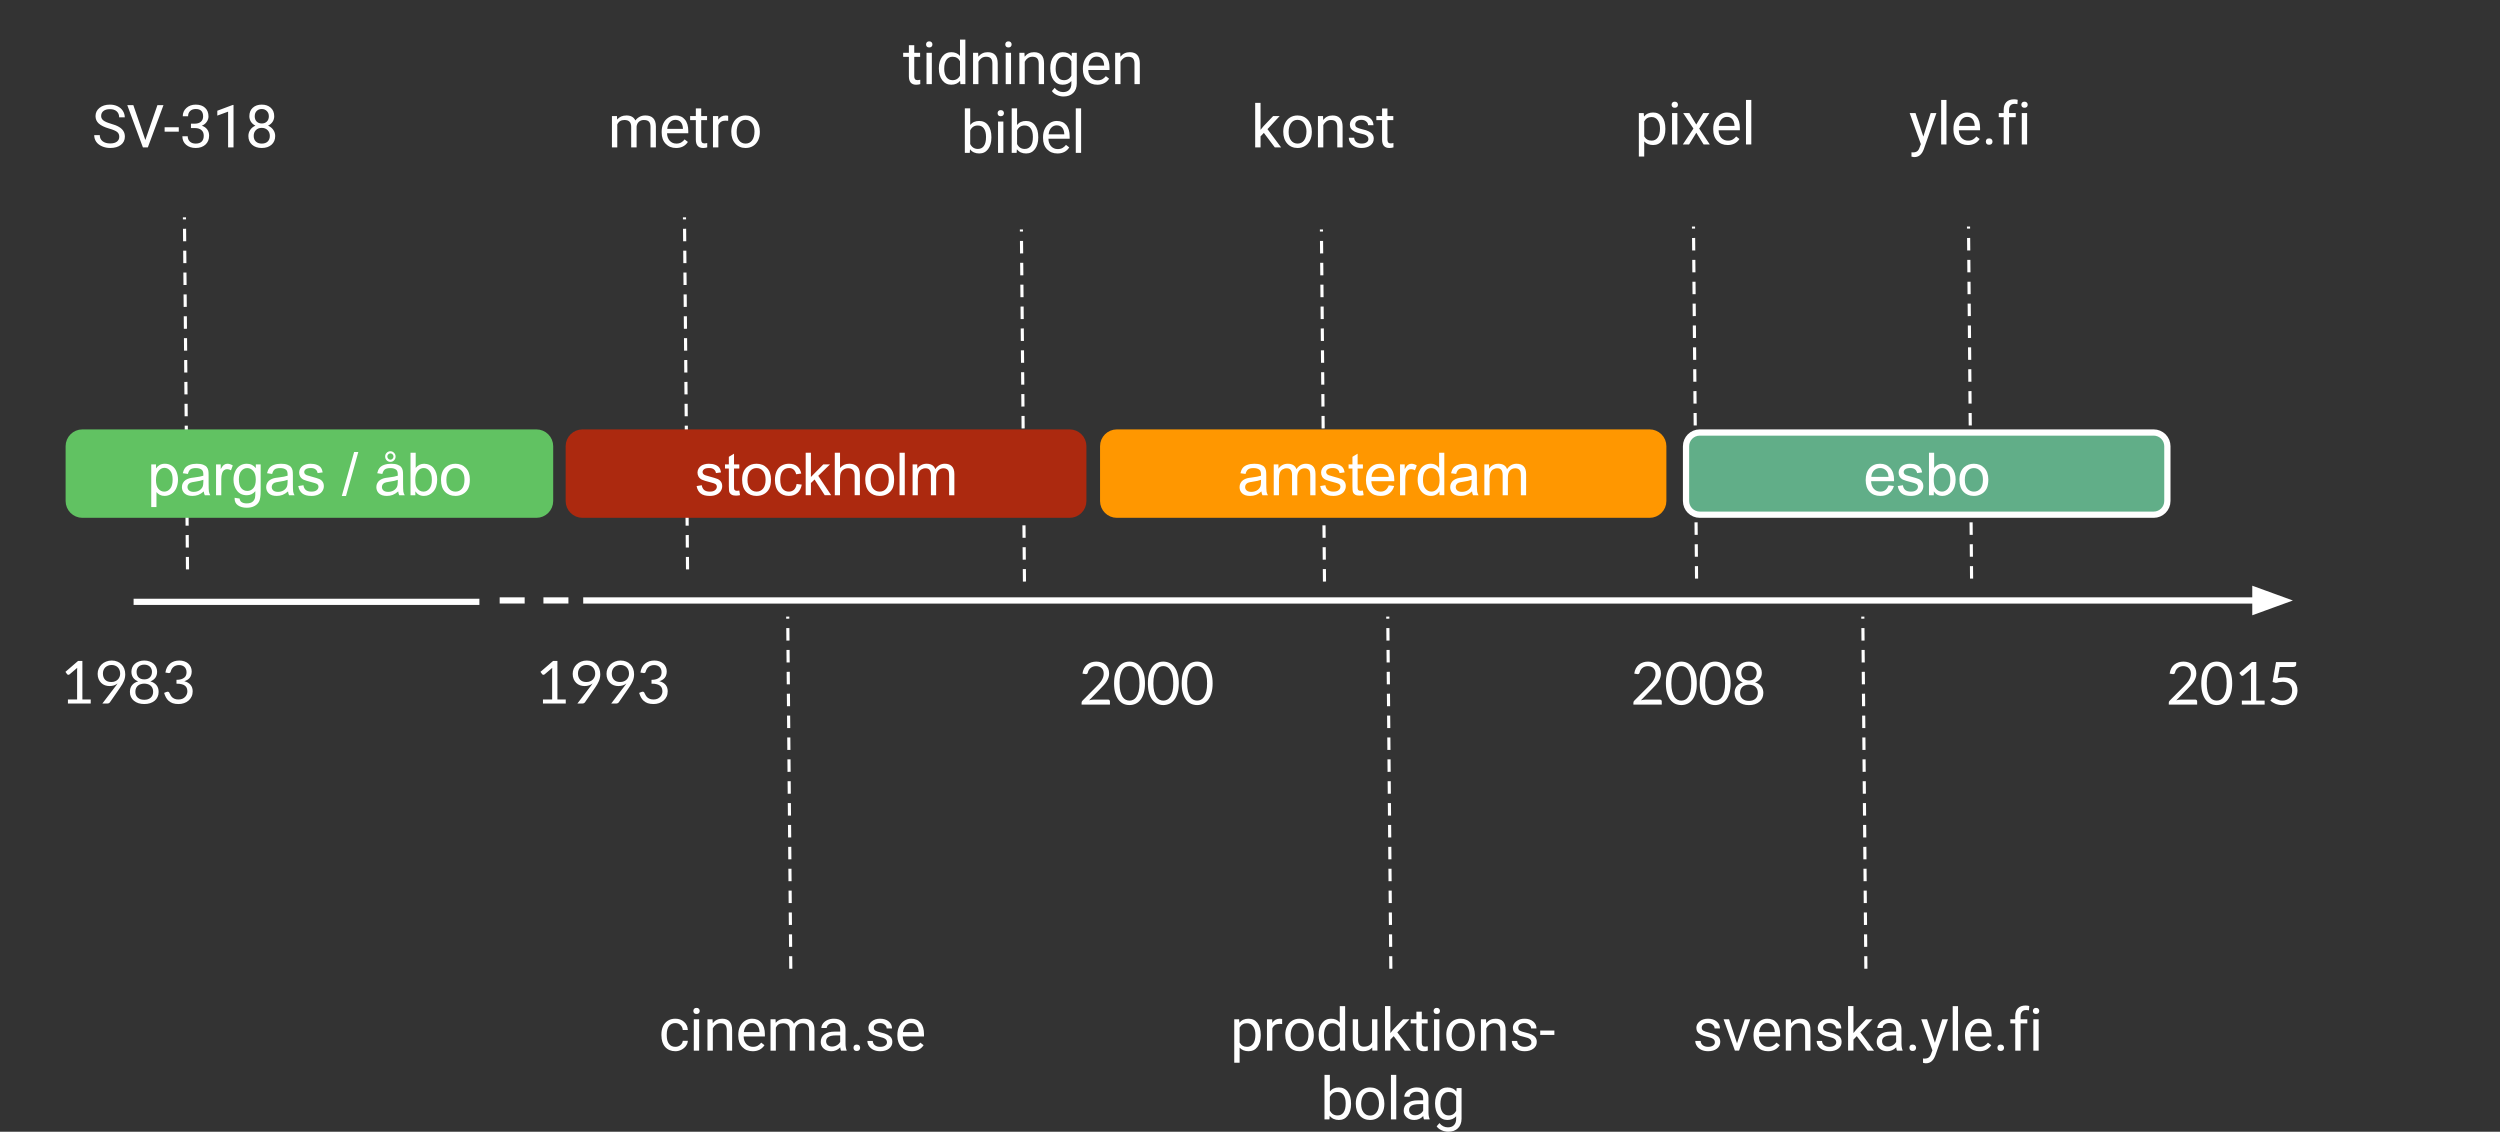 <?xml version="1.0" encoding="UTF-8" standalone="no"?>
<svg
   xmlns:dc="http://purl.org/dc/elements/1.1/"
   xmlns:cc="http://creativecommons.org/ns#"
   xmlns:rdf="http://www.w3.org/1999/02/22-rdf-syntax-ns#"
   xmlns:svg="http://www.w3.org/2000/svg"
   xmlns="http://www.w3.org/2000/svg"
   xmlns:sodipodi="http://sodipodi.sourceforge.net/DTD/sodipodi-0.dtd"
   xmlns:inkscape="http://www.inkscape.org/namespaces/inkscape"
   version="1.1"
   viewBox="0 0 799.936 362.131"
   stroke-miterlimit="10"
   id="svg2"
   inkscape:version="0.48.4 r9939"
   width="100%"
   height="100%"
   sodipodi:docname="Underlag för KSF pres( Design Portfolio 2015)(2).svg"
   style="fill:none;stroke:none">
  <rect x="0" y="0" width="799.936" height="362.131" fill="#333333" stroke="none"/>
  <defs
     id="defs147" />
  <sodipodi:namedview
     pagecolor="#ffffff"
     bordercolor="#666666"
     borderopacity="1"
     objecttolerance="10"
     gridtolerance="10"
     guidetolerance="10"
     inkscape:pageopacity="0"
     inkscape:pageshadow="2"
     inkscape:window-width="640"
     inkscape:window-height="480"
     id="namedview145"
     showgrid="false"
     fit-margin-top="0"
     fit-margin-left="0"
     fit-margin-right="0"
     fit-margin-bottom="0"
     inkscape:zoom="0.2102413"
     inkscape:cx="387.54377"
     inkscape:cy="162.05471"
     inkscape:window-x="10"
     inkscape:window-y="34"
     inkscape:window-maximized="0"
     inkscape:current-layer="svg2" />
  <clipPath
     id="gc43dcb860_0_40.0">
    <path
       d="m 0,0 793.701,0 0,1122.52 L 0,1122.52 0,0 z"
       clip-rule="nonzero"
       id="path5"
       inkscape:connector-curvature="0" />
  </clipPath>
  <path
     style="fill:#000000;fill-opacity:0;fill-rule:nonzero"
     inkscape:connector-curvature="0"
     id="path11"
     d="m 186.612,192.141 547.055,0" />
  <path
     style="stroke:#ffffff;stroke-width:2;stroke-linecap:butt;stroke-linejoin:round"
     inkscape:connector-curvature="0"
     id="path13"
     d="m 186.612,192.141 535.055,0" />
  <path
     style="fill:#ffffff;fill-rule:evenodd;stroke:#ffffff;stroke-width:2;stroke-linecap:butt"
     inkscape:connector-curvature="0"
     id="path15"
     d="m 721.667,195.445 9.076,-3.303 -9.076,-3.303 z" />
  <path
     style="fill:#000000;fill-opacity:0;fill-rule:nonzero"
     inkscape:connector-curvature="0"
     id="path17"
     d="m 162.016,198.197 115.969,0 0,69.354 -115.969,0 z" />
  <path
     style="fill:#ffffff;fill-rule:nonzero"
     inkscape:connector-curvature="0"
     id="path19"
     d="m 173.734,223.82 2.938,0 0,-9.281 q 0,-0.406 0.031,-0.844 l -2.438,2.078 q -0.094,0.078 -0.188,0.109 -0.094,0.031 -0.188,0.031 -0.141,0 -0.25,-0.047 -0.109,-0.062 -0.172,-0.156 l -0.531,-0.734 4.047,-3.5 1.375,0 0,12.344 2.672,0 0,1.297 -7.297,0 0,-1.297 z m 13.321,-4.297 q -0.766,0 -1.469,-0.25 -0.688,-0.25 -1.203,-0.75 -0.516,-0.5 -0.828,-1.219 -0.312,-0.734 -0.312,-1.672 0,-0.906 0.328,-1.672 0.344,-0.781 0.938,-1.359 0.594,-0.578 1.422,-0.906 0.828,-0.344 1.812,-0.344 0.984,0 1.781,0.328 0.797,0.312 1.359,0.906 0.578,0.578 0.875,1.391 0.312,0.797 0.312,1.781 0,0.578 -0.109,1.109 -0.109,0.531 -0.312,1.031 -0.203,0.5 -0.5,1 -0.281,0.5 -0.656,1.031 l -3.312,4.781 q -0.125,0.188 -0.359,0.297 -0.219,0.109 -0.516,0.109 l -1.562,0 4.141,-5.422 q 0.219,-0.281 0.391,-0.516 0.188,-0.25 0.344,-0.5 -0.516,0.422 -1.172,0.641 -0.656,0.203 -1.391,0.203 z m 3.391,-3.969 q 0,-0.641 -0.203,-1.156 -0.203,-0.516 -0.562,-0.875 -0.359,-0.359 -0.859,-0.547 -0.5,-0.203 -1.094,-0.203 -0.625,0 -1.141,0.203 -0.516,0.203 -0.891,0.562 -0.359,0.359 -0.562,0.859 -0.203,0.5 -0.203,1.109 0,0.641 0.188,1.156 0.188,0.5 0.531,0.859 0.344,0.344 0.844,0.531 0.5,0.172 1.125,0.172 0.672,0 1.203,-0.219 0.531,-0.219 0.891,-0.594 0.359,-0.375 0.547,-0.859 0.188,-0.484 0.188,-1 z m 7.43,3.969 q -0.766,0 -1.469,-0.25 -0.688,-0.25 -1.203,-0.75 -0.516,-0.5 -0.828,-1.219 -0.312,-0.734 -0.312,-1.672 0,-0.906 0.328,-1.672 0.344,-0.781 0.938,-1.359 0.594,-0.578 1.422,-0.906 0.828,-0.344 1.812,-0.344 0.984,0 1.781,0.328 0.797,0.312 1.359,0.906 0.578,0.578 0.875,1.391 0.312,0.797 0.312,1.781 0,0.578 -0.109,1.109 -0.109,0.531 -0.312,1.031 -0.203,0.5 -0.5,1 -0.281,0.5 -0.656,1.031 l -3.312,4.781 q -0.125,0.188 -0.359,0.297 -0.219,0.109 -0.516,0.109 l -1.562,0 4.141,-5.422 q 0.219,-0.281 0.391,-0.516 0.188,-0.25 0.344,-0.5 -0.516,0.422 -1.172,0.641 -0.656,0.203 -1.391,0.203 z m 3.391,-3.969 q 0,-0.641 -0.203,-1.156 -0.203,-0.516 -0.562,-0.875 -0.359,-0.359 -0.859,-0.547 -0.5,-0.203 -1.094,-0.203 -0.625,0 -1.141,0.203 -0.516,0.203 -0.891,0.562 -0.359,0.359 -0.562,0.859 -0.203,0.5 -0.203,1.109 0,0.641 0.188,1.156 0.188,0.5 0.531,0.859 0.344,0.344 0.844,0.531 0.5,0.172 1.125,0.172 0.672,0 1.203,-0.219 0.531,-0.219 0.891,-0.594 0.359,-0.375 0.547,-0.859 0.188,-0.484 0.188,-1 z m 8.102,-4.203 q 0.859,0 1.594,0.25 0.734,0.25 1.25,0.703 0.531,0.453 0.828,1.109 0.297,0.641 0.297,1.422 0,0.641 -0.172,1.156 -0.156,0.516 -0.469,0.906 -0.312,0.375 -0.75,0.641 -0.438,0.266 -0.969,0.422 1.328,0.359 2,1.188 0.672,0.812 0.672,2.062 0,0.938 -0.359,1.688 -0.359,0.75 -0.984,1.281 -0.609,0.531 -1.438,0.812 -0.812,0.281 -1.75,0.281 -1.094,0 -1.859,-0.266 -0.766,-0.281 -1.297,-0.75 -0.531,-0.484 -0.875,-1.125 -0.344,-0.656 -0.578,-1.422 l 0.719,-0.297 q 0.203,-0.094 0.391,-0.094 0.203,0 0.344,0.094 0.141,0.078 0.219,0.25 0.016,0.031 0.031,0.078 0.031,0.047 0.047,0.094 0.141,0.266 0.328,0.625 0.188,0.344 0.5,0.656 0.328,0.297 0.812,0.5 0.484,0.203 1.188,0.203 0.719,0 1.25,-0.219 0.547,-0.234 0.891,-0.609 0.359,-0.375 0.531,-0.828 0.188,-0.453 0.188,-0.906 0,-0.547 -0.156,-1 -0.141,-0.453 -0.531,-0.781 -0.375,-0.344 -1.062,-0.531 -0.672,-0.188 -1.734,-0.188 l 0,-1.234 q 0.875,0 1.484,-0.188 0.609,-0.188 1,-0.5 0.391,-0.312 0.562,-0.75 0.172,-0.438 0.172,-0.969 0,-0.578 -0.188,-1.016 -0.172,-0.438 -0.5,-0.719 -0.328,-0.297 -0.766,-0.438 -0.438,-0.141 -0.953,-0.141 -0.516,0 -0.953,0.156 -0.438,0.141 -0.781,0.422 -0.328,0.266 -0.562,0.641 -0.219,0.375 -0.344,0.812 -0.062,0.281 -0.219,0.406 -0.156,0.125 -0.391,0.125 -0.047,0 -0.109,0 -0.047,-0.016 -0.109,-0.031 l -0.891,-0.141 q 0.141,-0.938 0.516,-1.656 0.391,-0.719 0.969,-1.203 0.578,-0.484 1.328,-0.734 0.766,-0.25 1.641,-0.25 z" />
  <path
     style="fill:#000000;fill-opacity:0;fill-rule:nonzero"
     inkscape:connector-curvature="0"
     id="path21"
     d="m 336.092,198.541 115.969,0 0,69.354 -115.969,0 z" />
  <path
     style="fill:#ffffff;fill-rule:nonzero"
     inkscape:connector-curvature="0"
     id="path23"
     d="m 350.795,211.695 q 0.875,0 1.625,0.266 0.75,0.25 1.297,0.734 0.547,0.484 0.859,1.188 0.312,0.703 0.312,1.609 0,0.75 -0.234,1.406 -0.219,0.641 -0.609,1.234 -0.391,0.594 -0.906,1.156 -0.5,0.547 -1.078,1.125 l -3.578,3.672 q 0.375,-0.109 0.766,-0.172 0.391,-0.062 0.75,-0.062 l 4.562,0 q 0.281,0 0.438,0.172 0.156,0.156 0.156,0.406 l 0,1.031 -9.078,0 0,-0.578 q 0,-0.188 0.062,-0.375 0.078,-0.188 0.25,-0.344 l 4.359,-4.391 q 0.531,-0.547 0.984,-1.047 0.453,-0.516 0.766,-1.031 0.312,-0.516 0.484,-1.031 0.172,-0.531 0.172,-1.125 0,-0.609 -0.188,-1.047 -0.188,-0.453 -0.531,-0.75 -0.328,-0.297 -0.781,-0.438 -0.438,-0.156 -0.953,-0.156 -0.516,0 -0.953,0.156 -0.422,0.141 -0.766,0.422 -0.344,0.266 -0.578,0.641 -0.219,0.375 -0.312,0.812 -0.078,0.281 -0.234,0.406 -0.156,0.125 -0.406,0.125 -0.047,0 -0.094,0 -0.047,-0.016 -0.125,-0.031 l -0.875,-0.141 q 0.125,-0.938 0.5,-1.656 0.391,-0.719 0.969,-1.203 0.594,-0.484 1.344,-0.734 0.75,-0.25 1.625,-0.25 z m 15.571,6.969 q 0,1.781 -0.391,3.094 -0.375,1.297 -1.047,2.156 -0.672,0.859 -1.578,1.281 -0.906,0.406 -1.938,0.406 -1.047,0 -1.953,-0.406 -0.891,-0.422 -1.562,-1.281 -0.656,-0.859 -1.047,-2.156 -0.375,-1.312 -0.375,-3.094 0,-1.797 0.375,-3.094 0.391,-1.312 1.047,-2.172 0.672,-0.859 1.562,-1.281 0.906,-0.422 1.953,-0.422 1.031,0 1.938,0.422 0.906,0.422 1.578,1.281 0.672,0.859 1.047,2.172 0.391,1.297 0.391,3.094 z m -1.766,0 q 0,-1.562 -0.266,-2.625 -0.25,-1.062 -0.703,-1.703 -0.438,-0.641 -1.016,-0.922 -0.578,-0.281 -1.203,-0.281 -0.625,0 -1.203,0.281 -0.578,0.281 -1.016,0.922 -0.438,0.641 -0.703,1.703 -0.266,1.062 -0.266,2.625 0,1.547 0.266,2.609 0.266,1.047 0.703,1.703 0.438,0.641 1.016,0.922 0.578,0.281 1.203,0.281 0.625,0 1.203,-0.281 0.578,-0.281 1.016,-0.922 0.453,-0.656 0.703,-1.703 0.266,-1.062 0.266,-2.609 z m 12.586,0 q 0,1.781 -0.391,3.094 -0.375,1.297 -1.047,2.156 -0.672,0.859 -1.578,1.281 -0.906,0.406 -1.938,0.406 -1.047,0 -1.953,-0.406 -0.891,-0.422 -1.562,-1.281 -0.656,-0.859 -1.047,-2.156 -0.375,-1.312 -0.375,-3.094 0,-1.797 0.375,-3.094 0.391,-1.312 1.047,-2.172 0.672,-0.859 1.562,-1.281 0.906,-0.422 1.953,-0.422 1.031,0 1.938,0.422 0.906,0.422 1.578,1.281 0.672,0.859 1.047,2.172 0.391,1.297 0.391,3.094 z m -1.766,0 q 0,-1.562 -0.266,-2.625 -0.25,-1.062 -0.703,-1.703 -0.438,-0.641 -1.016,-0.922 -0.578,-0.281 -1.203,-0.281 -0.625,0 -1.203,0.281 -0.578,0.281 -1.016,0.922 -0.438,0.641 -0.703,1.703 -0.266,1.062 -0.266,2.625 0,1.547 0.266,2.609 0.266,1.047 0.703,1.703 0.438,0.641 1.016,0.922 0.578,0.281 1.203,0.281 0.625,0 1.203,-0.281 0.578,-0.281 1.016,-0.922 0.453,-0.656 0.703,-1.703 0.266,-1.062 0.266,-2.609 z m 12.586,0 q 0,1.781 -0.391,3.094 -0.375,1.297 -1.047,2.156 -0.672,0.859 -1.578,1.281 -0.906,0.406 -1.938,0.406 -1.047,0 -1.953,-0.406 -0.891,-0.422 -1.562,-1.281 -0.656,-0.859 -1.047,-2.156 -0.375,-1.312 -0.375,-3.094 0,-1.797 0.375,-3.094 0.391,-1.312 1.047,-2.172 0.672,-0.859 1.562,-1.281 0.906,-0.422 1.953,-0.422 1.031,0 1.938,0.422 0.906,0.422 1.578,1.281 0.672,0.859 1.047,2.172 0.391,1.297 0.391,3.094 z m -1.766,0 q 0,-1.562 -0.266,-2.625 -0.25,-1.062 -0.703,-1.703 -0.438,-0.641 -1.016,-0.922 -0.578,-0.281 -1.203,-0.281 -0.625,0 -1.203,0.281 -0.578,0.281 -1.016,0.922 -0.438,0.641 -0.703,1.703 -0.266,1.062 -0.266,2.625 0,1.547 0.266,2.609 0.266,1.047 0.703,1.703 0.438,0.641 1.016,0.922 0.578,0.281 1.203,0.281 0.625,0 1.203,-0.281 0.578,-0.281 1.016,-0.922 0.453,-0.656 0.703,-1.703 0.266,-1.062 0.266,-2.609 z" />
  <path
     style="fill:#000000;fill-opacity:0;fill-rule:nonzero"
     inkscape:connector-curvature="0"
     id="path25"
     d="m 512.659,198.541 115.969,0 0,69.354 -115.969,0 z" />
  <path
     style="fill:#ffffff;fill-rule:nonzero"
     inkscape:connector-curvature="0"
     id="path27"
     d="m 527.362,211.695 q 0.875,0 1.625,0.266 0.75,0.25 1.297,0.734 0.547,0.484 0.859,1.188 0.312,0.703 0.312,1.609 0,0.75 -0.234,1.406 -0.219,0.641 -0.609,1.234 -0.391,0.594 -0.906,1.156 -0.5,0.547 -1.078,1.125 l -3.578,3.672 q 0.375,-0.109 0.766,-0.172 0.391,-0.062 0.75,-0.062 l 4.562,0 q 0.281,0 0.438,0.172 0.156,0.156 0.156,0.406 l 0,1.031 -9.078,0 0,-0.578 q 0,-0.188 0.062,-0.375 0.078,-0.188 0.25,-0.344 l 4.359,-4.391 q 0.531,-0.547 0.984,-1.047 0.453,-0.516 0.766,-1.031 0.312,-0.516 0.484,-1.031 0.172,-0.531 0.172,-1.125 0,-0.609 -0.188,-1.047 -0.188,-0.453 -0.531,-0.75 -0.328,-0.297 -0.781,-0.438 -0.438,-0.156 -0.953,-0.156 -0.516,0 -0.953,0.156 -0.422,0.141 -0.766,0.422 -0.344,0.266 -0.578,0.641 -0.219,0.375 -0.312,0.812 -0.078,0.281 -0.234,0.406 -0.156,0.125 -0.406,0.125 -0.047,0 -0.094,0 -0.047,-0.016 -0.125,-0.031 l -0.875,-0.141 q 0.125,-0.938 0.5,-1.656 0.391,-0.719 0.969,-1.203 0.594,-0.484 1.344,-0.734 0.75,-0.25 1.625,-0.25 z m 15.571,6.969 q 0,1.781 -0.391,3.094 -0.375,1.297 -1.047,2.156 -0.672,0.859 -1.578,1.281 -0.906,0.406 -1.938,0.406 -1.047,0 -1.953,-0.406 -0.891,-0.422 -1.562,-1.281 -0.656,-0.859 -1.047,-2.156 -0.375,-1.312 -0.375,-3.094 0,-1.797 0.375,-3.094 0.391,-1.312 1.047,-2.172 0.672,-0.859 1.562,-1.281 0.906,-0.422 1.953,-0.422 1.031,0 1.938,0.422 0.906,0.422 1.578,1.281 0.672,0.859 1.047,2.172 0.391,1.297 0.391,3.094 z m -1.766,0 q 0,-1.562 -0.266,-2.625 -0.25,-1.062 -0.703,-1.703 -0.438,-0.641 -1.016,-0.922 -0.578,-0.281 -1.203,-0.281 -0.625,0 -1.203,0.281 -0.578,0.281 -1.016,0.922 -0.438,0.641 -0.703,1.703 -0.266,1.062 -0.266,2.625 0,1.547 0.266,2.609 0.266,1.047 0.703,1.703 0.438,0.641 1.016,0.922 0.578,0.281 1.203,0.281 0.625,0 1.203,-0.281 0.578,-0.281 1.016,-0.922 0.453,-0.656 0.703,-1.703 0.266,-1.062 0.266,-2.609 z m 12.586,0 q 0,1.781 -0.391,3.094 -0.375,1.297 -1.047,2.156 -0.672,0.859 -1.578,1.281 -0.906,0.406 -1.938,0.406 -1.047,0 -1.953,-0.406 -0.891,-0.422 -1.562,-1.281 -0.656,-0.859 -1.047,-2.156 -0.375,-1.312 -0.375,-3.094 0,-1.797 0.375,-3.094 0.391,-1.312 1.047,-2.172 0.672,-0.859 1.562,-1.281 0.906,-0.422 1.953,-0.422 1.031,0 1.938,0.422 0.906,0.422 1.578,1.281 0.672,0.859 1.047,2.172 0.391,1.297 0.391,3.094 z m -1.766,0 q 0,-1.562 -0.266,-2.625 -0.25,-1.062 -0.703,-1.703 -0.438,-0.641 -1.016,-0.922 -0.578,-0.281 -1.203,-0.281 -0.625,0 -1.203,0.281 -0.578,0.281 -1.016,0.922 -0.438,0.641 -0.703,1.703 -0.266,1.062 -0.266,2.625 0,1.547 0.266,2.609 0.266,1.047 0.703,1.703 0.438,0.641 1.016,0.922 0.578,0.281 1.203,0.281 0.625,0 1.203,-0.281 0.578,-0.281 1.016,-0.922 0.453,-0.656 0.703,-1.703 0.266,-1.062 0.266,-2.609 z m 7.633,6.953 q -1.016,0 -1.859,-0.266 -0.844,-0.281 -1.453,-0.781 -0.609,-0.5 -0.953,-1.219 -0.328,-0.719 -0.328,-1.609 0,-1.312 0.688,-2.156 0.688,-0.859 1.953,-1.219 -1.062,-0.406 -1.609,-1.188 -0.547,-0.797 -0.547,-1.906 0,-0.75 0.281,-1.406 0.297,-0.656 0.844,-1.141 0.547,-0.484 1.297,-0.75 0.75,-0.281 1.688,-0.281 0.922,0 1.672,0.281 0.766,0.266 1.312,0.75 0.547,0.484 0.828,1.141 0.297,0.656 0.297,1.406 0,1.109 -0.547,1.906 -0.547,0.781 -1.609,1.188 1.266,0.359 1.953,1.219 0.688,0.844 0.688,2.156 0,0.891 -0.344,1.609 -0.328,0.719 -0.938,1.219 -0.609,0.5 -1.453,0.781 -0.844,0.266 -1.859,0.266 z m 0,-1.359 q 0.672,0 1.188,-0.172 0.531,-0.188 0.891,-0.516 0.375,-0.344 0.562,-0.812 0.203,-0.484 0.203,-1.047 0,-0.703 -0.234,-1.203 -0.234,-0.5 -0.625,-0.812 -0.391,-0.312 -0.906,-0.453 -0.516,-0.156 -1.078,-0.156 -0.562,0 -1.078,0.156 -0.516,0.141 -0.906,0.453 -0.391,0.312 -0.625,0.812 -0.234,0.5 -0.234,1.203 0,0.562 0.188,1.047 0.203,0.469 0.562,0.812 0.375,0.328 0.891,0.516 0.531,0.172 1.203,0.172 z m 0,-6.531 q 0.672,0 1.141,-0.203 0.469,-0.203 0.75,-0.531 0.297,-0.344 0.438,-0.781 0.141,-0.438 0.141,-0.906 0,-0.469 -0.172,-0.891 -0.156,-0.422 -0.469,-0.734 -0.297,-0.312 -0.766,-0.484 -0.453,-0.188 -1.062,-0.188 -0.609,0 -1.078,0.188 -0.453,0.172 -0.766,0.484 -0.297,0.312 -0.453,0.734 -0.156,0.422 -0.156,0.891 0,0.469 0.125,0.906 0.141,0.438 0.422,0.781 0.297,0.328 0.766,0.531 0.469,0.203 1.141,0.203 z" />
  <path
     style="fill:#000000;fill-opacity:0;fill-rule:nonzero"
     inkscape:connector-curvature="0"
     id="path29"
     d="m 683.967,198.541 115.969,0 0,69.354 -115.969,0 z" />
  <path
     style="fill:#ffffff;fill-rule:nonzero"
     inkscape:connector-curvature="0"
     id="path31"
     d="m 698.671,211.695 q 0.875,0 1.625,0.266 0.75,0.25 1.297,0.734 0.547,0.484 0.859,1.188 0.312,0.703 0.312,1.609 0,0.75 -0.234,1.406 -0.219,0.641 -0.609,1.234 -0.391,0.594 -0.906,1.156 -0.5,0.547 -1.078,1.125 l -3.578,3.672 q 0.375,-0.109 0.766,-0.172 0.391,-0.062 0.75,-0.062 l 4.562,0 q 0.281,0 0.438,0.172 0.156,0.156 0.156,0.406 l 0,1.031 -9.078,0 0,-0.578 q 0,-0.188 0.062,-0.375 0.078,-0.188 0.25,-0.344 l 4.359,-4.391 q 0.531,-0.547 0.984,-1.047 0.453,-0.516 0.766,-1.031 0.312,-0.516 0.484,-1.031 0.172,-0.531 0.172,-1.125 0,-0.609 -0.188,-1.047 -0.188,-0.453 -0.531,-0.75 -0.328,-0.297 -0.781,-0.438 -0.438,-0.156 -0.953,-0.156 -0.516,0 -0.953,0.156 -0.422,0.141 -0.766,0.422 -0.344,0.266 -0.578,0.641 -0.219,0.375 -0.312,0.812 -0.078,0.281 -0.234,0.406 -0.156,0.125 -0.406,0.125 -0.047,0 -0.094,0 -0.047,-0.016 -0.125,-0.031 l -0.875,-0.141 q 0.125,-0.938 0.5,-1.656 0.391,-0.719 0.969,-1.203 0.594,-0.484 1.344,-0.734 0.75,-0.25 1.625,-0.25 z m 15.571,6.969 q 0,1.781 -0.391,3.094 -0.375,1.297 -1.047,2.156 -0.672,0.859 -1.578,1.281 -0.906,0.406 -1.938,0.406 -1.047,0 -1.953,-0.406 -0.891,-0.422 -1.562,-1.281 -0.656,-0.859 -1.047,-2.156 -0.375,-1.312 -0.375,-3.094 0,-1.797 0.375,-3.094 0.391,-1.312 1.047,-2.172 0.672,-0.859 1.562,-1.281 0.906,-0.422 1.953,-0.422 1.031,0 1.938,0.422 0.906,0.422 1.578,1.281 0.672,0.859 1.047,2.172 0.391,1.297 0.391,3.094 z m -1.766,0 q 0,-1.562 -0.266,-2.625 -0.25,-1.062 -0.703,-1.703 -0.438,-0.641 -1.016,-0.922 -0.578,-0.281 -1.203,-0.281 -0.625,0 -1.203,0.281 -0.578,0.281 -1.016,0.922 -0.438,0.641 -0.703,1.703 -0.266,1.062 -0.266,2.625 0,1.547 0.266,2.609 0.266,1.047 0.703,1.703 0.438,0.641 1.016,0.922 0.578,0.281 1.203,0.281 0.625,0 1.203,-0.281 0.578,-0.281 1.016,-0.922 0.453,-0.656 0.703,-1.703 0.266,-1.062 0.266,-2.609 z m 4.852,5.5 2.938,0 0,-9.281 q 0,-0.406 0.031,-0.844 l -2.438,2.078 q -0.094,0.078 -0.188,0.109 -0.094,0.031 -0.188,0.031 -0.141,0 -0.25,-0.047 -0.109,-0.062 -0.172,-0.156 l -0.531,-0.734 4.047,-3.5 1.375,0 0,12.344 2.672,0 0,1.297 -7.297,0 0,-1.297 z m 17.399,-11.578 q 0,0.359 -0.234,0.594 -0.234,0.234 -0.766,0.234 l -4.281,0 -0.625,3.578 q 1.062,-0.234 1.969,-0.234 1.062,0 1.875,0.312 0.812,0.312 1.359,0.875 0.562,0.547 0.828,1.297 0.281,0.75 0.281,1.625 0,1.094 -0.375,1.969 -0.375,0.875 -1.047,1.5 -0.656,0.609 -1.547,0.953 -0.891,0.328 -1.922,0.328 -0.609,0 -1.156,-0.125 -0.547,-0.109 -1.031,-0.312 -0.469,-0.203 -0.875,-0.453 -0.406,-0.266 -0.719,-0.547 l 0.5,-0.719 q 0.172,-0.25 0.469,-0.25 0.172,0 0.406,0.156 0.25,0.141 0.594,0.328 0.344,0.172 0.797,0.328 0.469,0.141 1.109,0.141 0.703,0 1.266,-0.219 0.578,-0.234 0.984,-0.656 0.406,-0.438 0.625,-1.016 0.219,-0.594 0.219,-1.328 0,-0.641 -0.188,-1.141 -0.188,-0.516 -0.562,-0.875 -0.375,-0.359 -0.938,-0.562 -0.562,-0.203 -1.312,-0.203 -0.5,0 -1.062,0.094 -0.547,0.078 -1.141,0.266 l -1.062,-0.312 1.109,-6.359 6.453,0 0,0.734 z" />
  <path
     style="fill:#000000;fill-opacity:0;fill-rule:nonzero"
     inkscape:connector-curvature="0"
     id="path33"
     d="M 219.995,182.197 219.019,69.535" />
  <path
     style="stroke:#ffffff;stroke-width:1;stroke-linecap:butt;stroke-linejoin:round;stroke-dasharray:4, 3"
     inkscape:connector-curvature="0"
     id="path35"
     d="M 219.995,182.197 219.019,69.535" />
  <path
     style="fill:#000000;fill-opacity:0;fill-rule:nonzero"
     inkscape:connector-curvature="0"
     id="path37"
     d="m 160,20.244 118.299,0 0,41.638 -118.299,0 z" />
  <path
     style="fill:#ffffff;fill-rule:nonzero"
     inkscape:connector-curvature="0"
     id="path39"
     d="m 197.415,37.133 0.047,1.109 q 1.109,-1.297 2.984,-1.297 2.109,0 2.859,1.609 0.516,-0.719 1.312,-1.156 0.797,-0.453 1.891,-0.453 3.312,0 3.359,3.5 l 0,6.719 -1.719,0 0,-6.625 q 0,-1.078 -0.5,-1.609 -0.484,-0.531 -1.641,-0.531 -0.953,0 -1.594,0.578 -0.625,0.562 -0.719,1.531 l 0,6.656 -1.734,0 0,-6.578 q 0,-2.188 -2.141,-2.188 -1.688,0 -2.312,1.438 l 0,7.328 -1.703,0 0,-10.031 1.609,0 z m 18.914,10.219 q -2.047,0 -3.328,-1.344 -1.281,-1.344 -1.281,-3.578 l 0,-0.328 q 0,-1.484 0.562,-2.656 0.578,-1.172 1.594,-1.828 1.031,-0.672 2.234,-0.672 1.953,0 3.031,1.297 1.094,1.281 1.094,3.688 l 0,0.703 -6.797,0 q 0.031,1.484 0.859,2.406 0.844,0.906 2.125,0.906 0.906,0 1.531,-0.359 0.641,-0.375 1.109,-0.984 l 1.047,0.812 q -1.266,1.938 -3.781,1.938 z m -0.219,-9 q -1.031,0 -1.75,0.766 -0.703,0.75 -0.859,2.109 l 5.016,0 0,-0.125 q -0.062,-1.312 -0.703,-2.031 -0.625,-0.719 -1.703,-0.719 z m 8.259,-3.656 0,2.438 1.875,0 0,1.312 -1.875,0 0,6.234 q 0,0.594 0.25,0.906 0.25,0.297 0.859,0.297 0.297,0 0.812,-0.109 l 0,1.391 q -0.672,0.188 -1.312,0.188 -1.156,0 -1.75,-0.688 Q 222.65,45.961 222.65,44.679 l 0,-6.234 -1.828,0 0,-1.312 1.828,0 0,-2.438 1.719,0 z m 8.626,3.969 q -0.391,-0.062 -0.844,-0.062 -1.688,0 -2.297,1.438 l 0,7.125 -1.719,0 0,-10.031 1.672,0 0.031,1.156 q 0.844,-1.344 2.391,-1.344 0.5,0 0.766,0.125 l 0,1.594 z m 1,3.391 q 0,-1.484 0.578,-2.656 0.578,-1.172 1.609,-1.812 1.047,-0.641 2.375,-0.641 2.047,0 3.312,1.422 1.266,1.406 1.266,3.766 l 0,0.125 q 0,1.469 -0.562,2.641 -0.562,1.156 -1.609,1.812 -1.047,0.641 -2.391,0.641 -2.047,0 -3.312,-1.422 -1.266,-1.422 -1.266,-3.75 l 0,-0.125 z m 1.719,0.203 q 0,1.672 0.781,2.688 0.781,1 2.078,1 1.297,0 2.062,-1.016 0.781,-1.031 0.781,-2.875 0,-1.656 -0.781,-2.672 -0.781,-1.031 -2.078,-1.031 -1.281,0 -2.062,1.016 -0.781,1 -0.781,2.891 z" />
  <path
     style="fill:#000000;fill-opacity:0;fill-rule:nonzero"
     inkscape:connector-curvature="0"
     id="path41"
     d="M 253.032,309.964 252.056,197.302" />
  <path
     style="stroke:#ffffff;stroke-width:1;stroke-linecap:butt;stroke-linejoin:round;stroke-dasharray:4, 3"
     inkscape:connector-curvature="0"
     id="path43"
     d="M 253.032,309.964 252.056,197.302" />
  <path
     style="fill:#000000;fill-opacity:0;fill-rule:nonzero"
     inkscape:connector-curvature="0"
     id="path45"
     d="m 194.322,309.257 118.299,0 0,41.638 -118.299,0 z" />
  <path
     style="fill:#ffffff;fill-rule:nonzero"
     inkscape:connector-curvature="0"
     id="path47"
     d="m 216.108,334.959 q 0.922,0 1.594,-0.547 0.688,-0.562 0.766,-1.391 l 1.625,0 q -0.047,0.859 -0.594,1.641 -0.547,0.766 -1.469,1.234 -0.906,0.469 -1.922,0.469 -2.047,0 -3.266,-1.359 -1.203,-1.375 -1.203,-3.75 l 0,-0.297 q 0,-1.469 0.531,-2.609 0.547,-1.141 1.547,-1.766 1,-0.625 2.375,-0.625 1.688,0 2.797,1.016 1.125,1 1.203,2.609 l -1.625,0 q -0.078,-0.969 -0.734,-1.594 -0.656,-0.625 -1.641,-0.625 -1.297,0 -2.031,0.938 -0.719,0.938 -0.719,2.719 l 0,0.328 q 0,1.734 0.719,2.672 0.719,0.938 2.047,0.938 z m 7.594,1.219 -1.703,0 0,-10.031 1.703,0 0,10.031 z m -1.844,-12.703 q 0,-0.422 0.25,-0.703 0.25,-0.281 0.75,-0.281 0.516,0 0.766,0.281 0.266,0.281 0.266,0.703 0,0.422 -0.266,0.703 -0.25,0.266 -0.766,0.266 -0.5,0 -0.75,-0.266 -0.25,-0.281 -0.25,-0.703 z m 6.137,2.672 0.062,1.25 q 1.141,-1.438 3,-1.438 3.188,0 3.203,3.578 l 0,6.641 -1.703,0 0,-6.641 q -0.016,-1.094 -0.5,-1.609 -0.484,-0.516 -1.516,-0.516 -0.844,0 -1.469,0.453 -0.625,0.438 -0.984,1.156 l 0,7.156 -1.719,0 0,-10.031 1.625,0 z m 12.841,10.219 q -2.047,0 -3.328,-1.344 -1.281,-1.344 -1.281,-3.578 l 0,-0.328 q 0,-1.484 0.562,-2.656 0.578,-1.172 1.594,-1.828 1.031,-0.672 2.234,-0.672 1.953,0 3.031,1.297 1.094,1.281 1.094,3.688 l 0,0.703 -6.797,0 q 0.031,1.484 0.859,2.406 0.844,0.906 2.125,0.906 0.906,0 1.531,-0.359 0.641,-0.375 1.109,-0.984 l 1.047,0.812 q -1.266,1.938 -3.781,1.938 z m -0.219,-9 q -1.031,0 -1.75,0.766 -0.703,0.75 -0.859,2.109 l 5.016,0 0,-0.125 q -0.062,-1.312 -0.703,-2.031 -0.625,-0.719 -1.703,-0.719 z m 7.54,-1.219 0.047,1.109 q 1.109,-1.297 2.984,-1.297 2.109,0 2.859,1.609 0.516,-0.719 1.312,-1.156 0.797,-0.453 1.891,-0.453 3.312,0 3.359,3.5 l 0,6.719 -1.719,0 0,-6.625 q 0,-1.078 -0.5,-1.609 -0.484,-0.531 -1.641,-0.531 -0.953,0 -1.594,0.578 -0.625,0.562 -0.719,1.531 l 0,6.656 -1.734,0 0,-6.578 q 0,-2.188 -2.141,-2.188 -1.688,0 -2.312,1.438 l 0,7.328 -1.703,0 0,-10.031 1.609,0 z m 20.945,10.031 q -0.156,-0.297 -0.25,-1.062 -1.188,1.25 -2.859,1.25 -1.484,0 -2.438,-0.844 -0.938,-0.844 -0.938,-2.125 0,-1.562 1.188,-2.438 1.188,-0.875 3.359,-0.875 l 1.672,0 0,-0.781 q 0,-0.906 -0.547,-1.438 -0.531,-0.531 -1.578,-0.531 -0.922,0 -1.547,0.469 -0.625,0.469 -0.625,1.125 l -1.719,0 q 0,-0.75 0.531,-1.453 0.531,-0.703 1.438,-1.109 0.922,-0.406 2.016,-0.406 1.734,0 2.719,0.875 0.984,0.859 1.016,2.375 l 0,4.625 q 0,1.375 0.359,2.188 l 0,0.156 -1.797,0 z m -2.859,-1.312 q 0.812,0 1.531,-0.406 0.734,-0.422 1.062,-1.094 l 0,-2.062 -1.359,0 q -3.141,0 -3.141,1.844 0,0.812 0.531,1.266 0.531,0.453 1.375,0.453 z m 6.851,0.406 q 0,-0.438 0.25,-0.734 0.266,-0.297 0.797,-0.297 0.531,0 0.797,0.297 0.281,0.297 0.281,0.734 0,0.438 -0.281,0.734 -0.266,0.281 -0.797,0.281 -0.531,0 -0.797,-0.281 -0.25,-0.297 -0.25,-0.734 z m 10.707,-1.75 q 0,-0.703 -0.531,-1.078 -0.516,-0.391 -1.828,-0.672 -1.297,-0.281 -2.062,-0.672 -0.766,-0.391 -1.141,-0.922 -0.359,-0.547 -0.359,-1.281 0,-1.234 1.047,-2.078 1.047,-0.859 2.672,-0.859 1.703,0 2.766,0.875 1.062,0.875 1.062,2.25 l -1.719,0 q 0,-0.703 -0.609,-1.203 -0.594,-0.516 -1.5,-0.516 -0.938,0 -1.469,0.406 -0.531,0.406 -0.531,1.062 0,0.625 0.484,0.938 0.5,0.312 1.781,0.609 1.297,0.281 2.094,0.688 0.797,0.391 1.172,0.953 0.391,0.562 0.391,1.375 0,1.344 -1.078,2.156 -1.078,0.812 -2.797,0.812 -1.203,0 -2.125,-0.422 -0.922,-0.438 -1.453,-1.203 -0.531,-0.766 -0.531,-1.656 l 1.719,0 q 0.047,0.859 0.688,1.375 0.656,0.5 1.703,0.5 0.984,0 1.562,-0.391 0.594,-0.391 0.594,-1.047 z m 7.948,2.844 q -2.047,0 -3.328,-1.344 -1.281,-1.344 -1.281,-3.578 l 0,-0.328 q 0,-1.484 0.562,-2.656 0.578,-1.172 1.594,-1.828 1.031,-0.672 2.234,-0.672 1.953,0 3.031,1.297 1.094,1.281 1.094,3.688 l 0,0.703 -6.797,0 q 0.031,1.484 0.859,2.406 0.844,0.906 2.125,0.906 0.906,0 1.531,-0.359 0.641,-0.375 1.109,-0.984 l 1.047,0.812 q -1.266,1.938 -3.781,1.938 z m -0.219,-9 q -1.031,0 -1.75,0.766 -0.703,0.75 -0.859,2.109 l 5.016,0 0,-0.125 q -0.062,-1.312 -0.703,-2.031 -0.625,-0.719 -1.703,-0.719 z" />
  <path
     style="fill:#000000;fill-opacity:0;fill-rule:nonzero"
     inkscape:connector-curvature="0"
     id="path49"
     d="M 327.801,186.087 326.825,73.425" />
  <path
     style="stroke:#ffffff;stroke-width:1;stroke-linecap:butt;stroke-linejoin:round;stroke-dasharray:4, 3"
     inkscape:connector-curvature="0"
     id="path51"
     d="M 327.801,186.087 326.825,73.425" />
  <path
     style="fill:#000000;fill-opacity:0;fill-rule:nonzero"
     inkscape:connector-curvature="0"
     id="path53"
     d="m 268.214,0 118.299,0 0,41.638 -118.299,0 z" />
  <path
     style="fill:#ffffff;fill-rule:nonzero"
     inkscape:connector-curvature="0"
     id="path55"
     d="m 292.538,14.451 0,2.438 1.875,0 0,1.312 -1.875,0 0,6.234 q 0,0.594 0.25,0.906 0.25,0.297 0.859,0.297 0.297,0 0.812,-0.109 l 0,1.391 q -0.672,0.188 -1.312,0.188 -1.156,0 -1.75,-0.688 -0.578,-0.703 -0.578,-1.984 l 0,-6.234 -1.828,0 0,-1.312 1.828,0 0,-2.438 1.719,0 z m 5.626,12.469 -1.703,0 0,-10.031 1.703,0 0,10.031 z M 296.319,14.217 q 0,-0.422 0.25,-0.703 0.25,-0.281 0.75,-0.281 0.516,0 0.766,0.281 0.266,0.281 0.266,0.703 0,0.422 -0.266,0.703 -0.25,0.266 -0.766,0.266 -0.5,0 -0.75,-0.266 -0.25,-0.281 -0.25,-0.703 z m 4.09,7.594 q 0,-2.297 1.094,-3.703 1.109,-1.406 2.875,-1.406 1.766,0 2.797,1.203 l 0,-5.234 1.719,0 0,14.25 -1.578,0 -0.094,-1.078 q -1.031,1.266 -2.859,1.266 -1.75,0 -2.859,-1.422 -1.094,-1.438 -1.094,-3.734 l 0,-0.141 z m 1.719,0.203 q 0,1.703 0.703,2.672 0.719,0.969 1.953,0.969 1.641,0 2.391,-1.469 l 0,-4.609 q -0.781,-1.422 -2.375,-1.422 -1.25,0 -1.969,0.984 -0.703,0.969 -0.703,2.875 z m 10.85,-5.125 0.062,1.25 q 1.141,-1.438 3,-1.438 3.188,0 3.203,3.578 l 0,6.641 -1.703,0 0,-6.641 q -0.016,-1.094 -0.5,-1.609 -0.484,-0.516 -1.516,-0.516 -0.844,0 -1.469,0.453 -0.625,0.438 -0.984,1.156 l 0,7.156 -1.719,0 0,-10.031 1.625,0 z m 10.528,10.031 -1.703,0 0,-10.031 1.703,0 0,10.031 z m -1.844,-12.703 q 0,-0.422 0.25,-0.703 0.25,-0.281 0.75,-0.281 0.516,0 0.766,0.281 0.266,0.281 0.266,0.703 0,0.422 -0.266,0.703 -0.25,0.266 -0.766,0.266 -0.5,0 -0.75,-0.266 -0.25,-0.281 -0.25,-0.703 z m 6.137,2.672 0.062,1.25 q 1.141,-1.438 3,-1.438 3.188,0 3.203,3.578 l 0,6.641 -1.703,0 0,-6.641 q -0.016,-1.094 -0.5,-1.609 -0.484,-0.516 -1.516,-0.516 -0.844,0 -1.469,0.453 -0.625,0.438 -0.984,1.156 l 0,7.156 -1.719,0 0,-10.031 1.625,0 z m 8.262,4.922 q 0,-2.344 1.078,-3.719 1.094,-1.391 2.891,-1.391 1.828,0 2.859,1.297 l 0.078,-1.109 1.578,0 0,9.797 q 0,1.938 -1.156,3.062 -1.156,1.125 -3.109,1.125 -1.078,0 -2.125,-0.469 -1.031,-0.453 -1.578,-1.266 l 0.891,-1.031 q 1.094,1.359 2.688,1.359 1.266,0 1.953,-0.703 0.703,-0.703 0.703,-1.984 l 0,-0.859 q -1.031,1.188 -2.812,1.188 -1.75,0 -2.844,-1.422 -1.094,-1.422 -1.094,-3.875 z m 1.719,0.203 q 0,1.703 0.703,2.672 0.703,0.969 1.953,0.969 1.625,0 2.375,-1.484 l 0,-4.578 q -0.781,-1.438 -2.359,-1.438 -1.25,0 -1.969,0.984 -0.703,0.969 -0.703,2.875 z m 13.326,5.094 q -2.047,0 -3.328,-1.344 -1.281,-1.344 -1.281,-3.578 l 0,-0.328 q 0,-1.484 0.562,-2.656 0.578,-1.172 1.594,-1.828 1.031,-0.672 2.234,-0.672 1.953,0 3.031,1.297 1.094,1.281 1.094,3.688 l 0,0.703 -6.797,0 q 0.031,1.484 0.859,2.406 0.844,0.906 2.125,0.906 0.906,0 1.531,-0.359 0.641,-0.375 1.109,-0.984 l 1.047,0.812 q -1.266,1.938 -3.781,1.938 z m -0.219,-9 q -1.031,0 -1.75,0.766 -0.703,0.75 -0.859,2.109 l 5.016,0 0,-0.125 q -0.062,-1.312 -0.703,-2.031 -0.625,-0.719 -1.703,-0.719 z m 7.556,-1.219 0.062,1.25 q 1.141,-1.438 3,-1.438 3.188,0 3.203,3.578 l 0,6.641 -1.703,0 0,-6.641 q -0.016,-1.094 -0.5,-1.609 -0.484,-0.516 -1.516,-0.516 -0.844,0 -1.469,0.453 -0.625,0.438 -0.984,1.156 l 0,7.156 -1.719,0 0,-10.031 1.625,0 z" />
  <path
     style="fill:#ffffff;fill-rule:nonzero"
     inkscape:connector-curvature="0"
     id="path57"
     d="m 317.224,44.014 q 0,2.297 -1.062,3.703 -1.047,1.391 -2.828,1.391 -1.906,0 -2.953,-1.344 l -0.078,1.156 -1.578,0 0,-14.25 1.719,0 0,5.312 q 1.031,-1.281 2.859,-1.281 1.828,0 2.875,1.391 1.047,1.375 1.047,3.766 l 0,0.156 z m -1.719,-0.203 q 0,-1.75 -0.688,-2.703 -0.672,-0.953 -1.938,-0.953 -1.703,0 -2.438,1.578 l 0,4.344 q 0.781,1.578 2.453,1.578 1.234,0 1.922,-0.953 0.688,-0.969 0.688,-2.891 z m 5.545,5.109 -1.703,0 0,-10.031 1.703,0 0,10.031 z M 319.207,36.217 q 0,-0.422 0.25,-0.703 0.25,-0.281 0.75,-0.281 0.516,0 0.766,0.281 0.266,0.281 0.266,0.703 0,0.422 -0.266,0.703 -0.25,0.266 -0.766,0.266 -0.5,0 -0.75,-0.266 -0.25,-0.281 -0.25,-0.703 z m 13.012,7.797 q 0,2.297 -1.062,3.703 -1.047,1.391 -2.828,1.391 -1.906,0 -2.953,-1.344 l -0.078,1.156 -1.578,0 0,-14.25 1.719,0 0,5.312 q 1.031,-1.281 2.859,-1.281 1.828,0 2.875,1.391 1.047,1.375 1.047,3.766 l 0,0.156 z m -1.719,-0.203 q 0,-1.75 -0.688,-2.703 -0.672,-0.953 -1.938,-0.953 -1.703,0 -2.438,1.578 l 0,4.344 q 0.781,1.578 2.453,1.578 1.234,0 1.922,-0.953 0.688,-0.969 0.688,-2.891 z m 7.857,5.297 q -2.047,0 -3.328,-1.344 -1.281,-1.344 -1.281,-3.578 l 0,-0.328 q 0,-1.484 0.562,-2.656 0.578,-1.172 1.594,-1.828 1.031,-0.672 2.234,-0.672 1.953,0 3.031,1.297 1.094,1.281 1.094,3.688 l 0,0.703 -6.797,0 q 0.031,1.484 0.859,2.406 0.844,0.906 2.125,0.906 0.906,0 1.531,-0.359 0.641,-0.375 1.109,-0.984 l 1.047,0.812 q -1.266,1.938 -3.781,1.938 z m -0.219,-9 q -1.031,0 -1.75,0.766 -0.703,0.75 -0.859,2.109 l 5.016,0 0,-0.125 q -0.062,-1.312 -0.703,-2.031 -0.625,-0.719 -1.703,-0.719 z m 7.79,8.812 -1.703,0 0,-14.25 1.703,0 0,14.25 z" />
  <path
     style="fill:#000000;fill-opacity:0;fill-rule:nonzero"
     inkscape:connector-curvature="0"
     id="path59"
     d="M 445.032,309.964 444.056,197.302" />
  <path
     style="stroke:#ffffff;stroke-width:1;stroke-linecap:butt;stroke-linejoin:round;stroke-dasharray:4, 3"
     inkscape:connector-curvature="0"
     id="path61"
     d="M 445.032,309.964 444.056,197.302" />
  <path
     style="fill:#000000;fill-opacity:0;fill-rule:nonzero"
     inkscape:connector-curvature="0"
     id="path63"
     d="m 380.214,309.257 130.835,0 0,41.638 -130.835,0 z" />
  <path
     style="fill:#ffffff;fill-rule:nonzero"
     inkscape:connector-curvature="0"
     id="path65"
     d="m 403.411,331.271 q 0,2.297 -1.047,3.703 -1.047,1.391 -2.844,1.391 -1.828,0 -2.875,-1.156 l 0,4.828 -1.719,0 0,-13.891 1.562,0 0.094,1.109 q 1.047,-1.297 2.906,-1.297 1.812,0 2.859,1.359 1.062,1.359 1.062,3.797 l 0,0.156 z m -1.719,-0.203 q 0,-1.688 -0.734,-2.672 -0.719,-0.984 -1.969,-0.984 -1.562,0 -2.344,1.375 l 0,4.797 q 0.766,1.375 2.359,1.375 1.234,0 1.953,-0.969 0.734,-0.984 0.734,-2.922 z m 8.561,-3.391 q -0.391,-0.062 -0.844,-0.062 -1.688,0 -2.297,1.438 l 0,7.125 -1.719,0 0,-10.031 1.672,0 0.031,1.156 q 0.844,-1.344 2.391,-1.344 0.5,0 0.766,0.125 l 0,1.594 z m 1,3.391 q 0,-1.484 0.578,-2.656 0.578,-1.172 1.609,-1.812 1.047,-0.641 2.375,-0.641 2.047,0 3.312,1.422 1.266,1.406 1.266,3.766 l 0,0.125 q 0,1.469 -0.562,2.641 -0.562,1.156 -1.609,1.812 -1.047,0.641 -2.391,0.641 -2.047,0 -3.312,-1.422 -1.266,-1.422 -1.266,-3.75 l 0,-0.125 z m 1.719,0.203 q 0,1.672 0.781,2.688 0.781,1 2.078,1 1.297,0 2.062,-1.016 0.781,-1.031 0.781,-2.875 0,-1.656 -0.781,-2.672 -0.781,-1.031 -2.078,-1.031 -1.281,0 -2.062,1.016 -0.781,1 -0.781,2.891 z m 8.952,-0.203 q 0,-2.297 1.094,-3.703 1.109,-1.406 2.875,-1.406 1.766,0 2.797,1.203 l 0,-5.234 1.719,0 0,14.25 -1.578,0 -0.094,-1.078 q -1.031,1.266 -2.859,1.266 -1.75,0 -2.859,-1.422 -1.094,-1.438 -1.094,-3.734 l 0,-0.141 z m 1.719,0.203 q 0,1.703 0.703,2.672 0.719,0.969 1.953,0.969 1.641,0 2.391,-1.469 l 0,-4.609 q -0.781,-1.422 -2.375,-1.422 -1.25,0 -1.969,0.984 -0.703,0.969 -0.703,2.875 z m 15.428,3.906 q -1,1.188 -2.938,1.188 -1.609,0 -2.453,-0.922 -0.844,-0.938 -0.844,-2.766 l 0,-6.531 1.719,0 0,6.484 q 0,2.281 1.844,2.281 1.969,0 2.625,-1.469 l 0,-7.297 1.719,0 0,10.031 -1.641,0 -0.031,-1 z m 6.878,-3.641 -1.062,1.109 0,3.531 -1.719,0 0,-14.25 1.719,0 0,8.625 0.906,-1.109 3.125,-3.297 2.094,0 -3.906,4.188 4.359,5.844 -2.016,0 -3.5,-4.641 z m 8.987,-7.828 0,2.438 1.875,0 0,1.312 -1.875,0 0,6.234 q 0,0.594 0.25,0.906 0.25,0.297 0.859,0.297 0.297,0 0.812,-0.109 l 0,1.391 q -0.672,0.188 -1.312,0.188 -1.156,0 -1.75,-0.688 -0.578,-0.703 -0.578,-1.984 l 0,-6.234 -1.828,0 0,-1.312 1.828,0 0,-2.438 1.719,0 z m 5.626,12.469 -1.703,0 0,-10.031 1.703,0 0,10.031 z m -1.844,-12.703 q 0,-0.422 0.25,-0.703 0.25,-0.281 0.75,-0.281 0.516,0 0.766,0.281 0.266,0.281 0.266,0.703 0,0.422 -0.266,0.703 -0.25,0.266 -0.766,0.266 -0.5,0 -0.75,-0.266 -0.25,-0.281 -0.25,-0.703 z m 4.059,7.594 q 0,-1.484 0.578,-2.656 0.578,-1.172 1.609,-1.812 1.047,-0.641 2.375,-0.641 2.047,0 3.312,1.422 1.266,1.406 1.266,3.766 l 0,0.125 q 0,1.469 -0.562,2.641 -0.562,1.156 -1.609,1.812 -1.047,0.641 -2.391,0.641 -2.047,0 -3.312,-1.422 -1.266,-1.422 -1.266,-3.75 l 0,-0.125 z m 1.719,0.203 q 0,1.672 0.781,2.688 0.781,1 2.078,1 1.297,0 2.062,-1.016 0.781,-1.031 0.781,-2.875 0,-1.656 -0.781,-2.672 -0.781,-1.031 -2.078,-1.031 -1.281,0 -2.062,1.016 -0.781,1 -0.781,2.891 z m 10.999,-5.125 0.062,1.25 q 1.141,-1.438 3,-1.438 3.188,0 3.203,3.578 l 0,6.641 -1.703,0 0,-6.641 q -0.016,-1.094 -0.5,-1.609 -0.484,-0.516 -1.516,-0.516 -0.844,0 -1.469,0.453 -0.625,0.438 -0.984,1.156 l 0,7.156 -1.719,0 0,-10.031 1.625,0 z m 14.512,7.375 q 0,-0.703 -0.531,-1.078 -0.516,-0.391 -1.828,-0.672 -1.297,-0.281 -2.062,-0.672 -0.766,-0.391 -1.141,-0.922 -0.359,-0.547 -0.359,-1.281 0,-1.234 1.047,-2.078 1.047,-0.859 2.672,-0.859 1.703,0 2.766,0.875 1.062,0.875 1.062,2.25 l -1.719,0 q 0,-0.703 -0.609,-1.203 -0.594,-0.516 -1.5,-0.516 -0.938,0 -1.469,0.406 -0.531,0.406 -0.531,1.062 0,0.625 0.484,0.938 0.5,0.312 1.781,0.609 1.297,0.281 2.094,0.688 0.797,0.391 1.172,0.953 0.391,0.562 0.391,1.375 0,1.344 -1.078,2.156 -1.078,0.812 -2.797,0.812 -1.203,0 -2.125,-0.422 -0.922,-0.438 -1.453,-1.203 -0.531,-0.766 -0.531,-1.656 l 1.719,0 q 0.047,0.859 0.688,1.375 0.656,0.5 1.703,0.5 0.984,0 1.562,-0.391 0.594,-0.391 0.594,-1.047 z m 7.354,-2.375 -4.531,0 0,-1.406 4.531,0 0,1.406 z" />
  <path
     style="fill:#ffffff;fill-rule:nonzero"
     inkscape:connector-curvature="0"
     id="path67"
     d="m 432.303,353.271 q 0,2.297 -1.062,3.703 -1.047,1.391 -2.828,1.391 -1.906,0 -2.953,-1.344 l -0.078,1.156 -1.578,0 0,-14.25 1.719,0 0,5.312 q 1.031,-1.281 2.859,-1.281 1.828,0 2.875,1.391 1.047,1.375 1.047,3.766 l 0,0.156 z m -1.719,-0.203 q 0,-1.75 -0.688,-2.703 -0.672,-0.953 -1.938,-0.953 -1.703,0 -2.438,1.578 l 0,4.344 q 0.781,1.578 2.453,1.578 1.234,0 1.922,-0.953 0.688,-0.969 0.688,-2.891 z m 3.232,0 q 0,-1.484 0.578,-2.656 0.578,-1.172 1.609,-1.812 1.047,-0.641 2.375,-0.641 2.047,0 3.312,1.422 1.266,1.406 1.266,3.766 l 0,0.125 q 0,1.469 -0.562,2.641 -0.562,1.156 -1.609,1.812 -1.047,0.641 -2.391,0.641 -2.047,0 -3.312,-1.422 -1.266,-1.422 -1.266,-3.75 l 0,-0.125 z m 1.719,0.203 q 0,1.672 0.781,2.688 0.781,1 2.078,1 1.297,0 2.062,-1.016 0.781,-1.031 0.781,-2.875 0,-1.656 -0.781,-2.672 -0.781,-1.031 -2.078,-1.031 -1.281,0 -2.062,1.016 -0.781,1 -0.781,2.891 z m 11.234,4.906 -1.703,0 0,-14.25 1.703,0 0,14.25 z m 8.871,0 q -0.156,-0.297 -0.25,-1.062 -1.188,1.25 -2.859,1.25 -1.484,0 -2.438,-0.844 -0.938,-0.844 -0.938,-2.125 0,-1.562 1.188,-2.438 1.188,-0.875 3.359,-0.875 l 1.672,0 0,-0.781 q 0,-0.906 -0.547,-1.438 -0.531,-0.531 -1.578,-0.531 -0.922,0 -1.547,0.469 -0.625,0.469 -0.625,1.125 l -1.719,0 q 0,-0.75 0.531,-1.453 0.531,-0.703 1.438,-1.109 0.922,-0.406 2.016,-0.406 1.734,0 2.719,0.875 0.984,0.859 1.016,2.375 l 0,4.625 q 0,1.375 0.359,2.188 l 0,0.156 -1.797,0 z m -2.859,-1.312 q 0.812,0 1.531,-0.406 0.734,-0.422 1.062,-1.094 l 0,-2.062 -1.359,0 q -3.141,0 -3.141,1.844 0,0.812 0.531,1.266 0.531,0.453 1.375,0.453 z m 6.398,-3.797 q 0,-2.344 1.078,-3.719 1.094,-1.391 2.891,-1.391 1.828,0 2.859,1.297 l 0.078,-1.109 1.578,0 0,9.797 q 0,1.938 -1.156,3.062 -1.156,1.125 -3.109,1.125 -1.078,0 -2.125,-0.469 -1.031,-0.453 -1.578,-1.266 l 0.891,-1.031 q 1.094,1.359 2.688,1.359 1.266,0 1.953,-0.703 0.703,-0.703 0.703,-1.984 l 0,-0.859 q -1.031,1.188 -2.812,1.188 -1.75,0 -2.844,-1.422 -1.094,-1.422 -1.094,-3.875 z m 1.719,0.203 q 0,1.703 0.703,2.672 0.703,0.969 1.953,0.969 1.625,0 2.375,-1.484 l 0,-4.578 q -0.781,-1.438 -2.359,-1.438 -1.25,0 -1.969,0.984 -0.703,0.969 -0.703,2.875 z" />
  <path
     style="fill:#000000;fill-opacity:0;fill-rule:nonzero"
     inkscape:connector-curvature="0"
     id="path69"
     d="M 542.854,185.14 541.878,72.479" />
  <path
     style="stroke:#ffffff;stroke-width:1;stroke-linecap:butt;stroke-linejoin:round;stroke-dasharray:4, 3"
     inkscape:connector-curvature="0"
     id="path71"
     d="M 542.854,185.14 541.878,72.479" />
  <path
     style="fill:#000000;fill-opacity:0;fill-rule:nonzero"
     inkscape:connector-curvature="0"
     id="path73"
     d="m 483.268,19.297 118.299,0 0,41.638 -118.299,0 z" />
  <path
     style="fill:#ffffff;fill-rule:nonzero"
     inkscape:connector-curvature="0"
     id="path75"
     d="m 532.873,41.311 q 0,2.297 -1.047,3.703 -1.047,1.391 -2.844,1.391 -1.828,0 -2.875,-1.156 l 0,4.828 -1.719,0 0,-13.891 1.562,0 0.094,1.109 q 1.047,-1.297 2.906,-1.297 1.812,0 2.859,1.359 1.062,1.359 1.062,3.797 l 0,0.156 z m -1.719,-0.203 q 0,-1.688 -0.734,-2.672 -0.719,-0.984 -1.969,-0.984 -1.562,0 -2.344,1.375 l 0,4.797 q 0.766,1.375 2.359,1.375 1.234,0 1.953,-0.969 0.734,-0.984 0.734,-2.922 z m 5.561,5.109 -1.703,0 0,-10.031 1.703,0 0,10.031 z m -1.844,-12.703 q 0,-0.422 0.25,-0.703 0.25,-0.281 0.75,-0.281 0.516,0 0.766,0.281 0.266,0.281 0.266,0.703 0,0.422 -0.266,0.703 -0.25,0.266 -0.766,0.266 -0.5,0 -0.75,-0.266 -0.25,-0.281 -0.25,-0.703 z m 7.887,6.328 2.219,-3.656 2,0 -3.281,4.953 3.391,5.078 -1.984,0 -2.328,-3.75 -2.312,3.75 -2,0 3.391,-5.078 -3.281,-4.953 1.984,0 2.203,3.656 z m 10.043,6.562 q -2.047,0 -3.328,-1.344 -1.281,-1.344 -1.281,-3.578 l 0,-0.328 q 0,-1.484 0.562,-2.656 0.578,-1.172 1.594,-1.828 1.031,-0.672 2.234,-0.672 1.953,0 3.031,1.297 1.094,1.281 1.094,3.688 l 0,0.703 -6.797,0 q 0.031,1.484 0.859,2.406 0.844,0.906 2.125,0.906 0.906,0 1.531,-0.359 0.641,-0.375 1.109,-0.984 l 1.047,0.812 q -1.266,1.938 -3.781,1.938 z m -0.219,-9 q -1.031,0 -1.75,0.766 -0.703,0.75 -0.859,2.109 l 5.016,0 0,-0.125 q -0.062,-1.312 -0.703,-2.031 -0.625,-0.719 -1.703,-0.719 z m 7.79,8.812 -1.703,0 0,-14.25 1.703,0 0,14.25 z" />
  <path
     style="fill:#000000;fill-opacity:0;fill-rule:nonzero"
     inkscape:connector-curvature="0"
     id="path77"
     d="M 597.032,309.964 596.056,197.302" />
  <path
     style="stroke:#ffffff;stroke-width:1;stroke-linecap:butt;stroke-linejoin:round;stroke-dasharray:4, 3"
     inkscape:connector-curvature="0"
     id="path79"
     d="M 597.032,309.964 596.056,197.302" />
  <path
     style="fill:#000000;fill-opacity:0;fill-rule:nonzero"
     inkscape:connector-curvature="0"
     id="path81"
     d="m 532.214,309.257 130.835,0 0,41.638 -130.835,0 z" />
  <path
     style="fill:#ffffff;fill-rule:nonzero"
     inkscape:connector-curvature="0"
     id="path83"
     d="m 548.712,333.521 q 0,-0.703 -0.531,-1.078 -0.516,-0.391 -1.828,-0.672 -1.297,-0.281 -2.062,-0.672 -0.766,-0.391 -1.141,-0.922 -0.359,-0.547 -0.359,-1.281 0,-1.234 1.047,-2.078 1.047,-0.859 2.672,-0.859 1.703,0 2.766,0.875 1.062,0.875 1.062,2.25 l -1.719,0 q 0,-0.703 -0.609,-1.203 -0.594,-0.516 -1.5,-0.516 -0.938,0 -1.469,0.406 -0.531,0.406 -0.531,1.062 0,0.625 0.484,0.938 0.5,0.312 1.781,0.609 1.297,0.281 2.094,0.688 0.797,0.391 1.172,0.953 0.391,0.562 0.391,1.375 0,1.344 -1.078,2.156 -1.078,0.812 -2.797,0.812 -1.203,0 -2.125,-0.422 -0.922,-0.438 -1.453,-1.203 -0.531,-0.766 -0.531,-1.656 l 1.719,0 q 0.047,0.859 0.688,1.375 0.656,0.5 1.703,0.5 0.984,0 1.562,-0.391 0.594,-0.391 0.594,-1.047 z m 7.088,0.328 2.484,-7.703 1.75,0 -3.594,10.031 -1.312,0 -3.625,-10.031 1.75,0 2.547,7.703 z m 9.896,2.516 q -2.047,0 -3.328,-1.344 -1.281,-1.344 -1.281,-3.578 l 0,-0.328 q 0,-1.484 0.562,-2.656 0.578,-1.172 1.594,-1.828 1.031,-0.672 2.234,-0.672 1.953,0 3.031,1.297 1.094,1.281 1.094,3.688 l 0,0.703 -6.797,0 q 0.031,1.484 0.859,2.406 0.844,0.906 2.125,0.906 0.906,0 1.531,-0.359 0.641,-0.375 1.109,-0.984 l 1.047,0.812 q -1.266,1.938 -3.781,1.938 z m -0.219,-9 q -1.031,0 -1.75,0.766 -0.703,0.75 -0.859,2.109 l 5.016,0 0,-0.125 q -0.062,-1.312 -0.703,-2.031 -0.625,-0.719 -1.703,-0.719 z m 7.556,-1.219 0.062,1.25 q 1.141,-1.438 3,-1.438 3.188,0 3.203,3.578 l 0,6.641 -1.703,0 0,-6.641 q -0.016,-1.094 -0.5,-1.609 -0.484,-0.516 -1.516,-0.516 -0.844,0 -1.469,0.453 -0.625,0.438 -0.984,1.156 l 0,7.156 -1.719,0 0,-10.031 1.625,0 z m 14.513,7.375 q 0,-0.703 -0.531,-1.078 -0.516,-0.391 -1.828,-0.672 -1.297,-0.281 -2.062,-0.672 -0.766,-0.391 -1.141,-0.922 -0.359,-0.547 -0.359,-1.281 0,-1.234 1.047,-2.078 1.047,-0.859 2.672,-0.859 1.703,0 2.766,0.875 1.062,0.875 1.062,2.25 l -1.719,0 q 0,-0.703 -0.609,-1.203 -0.594,-0.516 -1.5,-0.516 -0.938,0 -1.469,0.406 -0.531,0.406 -0.531,1.062 0,0.625 0.484,0.938 0.5,0.312 1.781,0.609 1.297,0.281 2.094,0.688 0.797,0.391 1.172,0.953 0.391,0.562 0.391,1.375 0,1.344 -1.078,2.156 -1.078,0.812 -2.797,0.812 -1.203,0 -2.125,-0.422 -0.922,-0.438 -1.453,-1.203 -0.531,-0.766 -0.531,-1.656 l 1.719,0 q 0.047,0.859 0.688,1.375 0.656,0.5 1.703,0.5 0.984,0 1.562,-0.391 0.594,-0.391 0.594,-1.047 z m 6.573,-1.984 -1.062,1.109 0,3.531 -1.719,0 0,-14.25 1.719,0 0,8.625 0.906,-1.109 3.125,-3.297 2.094,0 -3.906,4.188 4.359,5.844 -2.016,0 -3.5,-4.641 z m 12.862,4.641 q -0.156,-0.297 -0.25,-1.062 -1.188,1.25 -2.859,1.25 -1.484,0 -2.438,-0.844 -0.938,-0.844 -0.938,-2.125 0,-1.562 1.188,-2.438 1.188,-0.875 3.359,-0.875 l 1.672,0 0,-0.781 q 0,-0.906 -0.547,-1.438 -0.531,-0.531 -1.578,-0.531 -0.922,0 -1.547,0.469 -0.625,0.469 -0.625,1.125 l -1.719,0 q 0,-0.75 0.531,-1.453 0.531,-0.703 1.438,-1.109 0.922,-0.406 2.016,-0.406 1.734,0 2.719,0.875 0.984,0.859 1.016,2.375 l 0,4.625 q 0,1.375 0.359,2.188 l 0,0.156 -1.797,0 z m -2.859,-1.312 q 0.812,0 1.531,-0.406 0.734,-0.422 1.062,-1.094 l 0,-2.062 -1.359,0 q -3.141,0 -3.141,1.844 0,0.812 0.531,1.266 0.531,0.453 1.375,0.453 z m 6.851,0.406 q 0,-0.438 0.25,-0.734 0.266,-0.297 0.797,-0.297 0.531,0 0.797,0.297 0.281,0.297 0.281,0.734 0,0.438 -0.281,0.734 -0.266,0.281 -0.797,0.281 -0.531,0 -0.797,-0.281 -0.25,-0.297 -0.25,-0.734 z m 8.144,-1.609 2.344,-7.516 1.844,0 -4.047,11.578 q -0.938,2.5 -2.969,2.5 l -0.328,-0.016 -0.641,-0.125 0,-1.391 0.469,0.031 q 0.859,0 1.344,-0.359 0.5,-0.344 0.812,-1.281 l 0.375,-1.016 -3.578,-9.922 1.875,0 2.5,7.516 z m 7.405,2.516 -1.703,0 0,-14.25 1.703,0 0,14.25 z m 6.84,0.188 q -2.047,0 -3.328,-1.344 -1.281,-1.344 -1.281,-3.578 l 0,-0.328 q 0,-1.484 0.562,-2.656 0.578,-1.172 1.594,-1.828 1.031,-0.672 2.234,-0.672 1.953,0 3.031,1.297 1.094,1.281 1.094,3.688 l 0,0.703 -6.797,0 q 0.031,1.484 0.859,2.406 0.844,0.906 2.125,0.906 0.906,0 1.531,-0.359 0.641,-0.375 1.109,-0.984 l 1.047,0.812 q -1.266,1.938 -3.781,1.938 z m -0.219,-9 q -1.031,0 -1.75,0.766 -0.703,0.75 -0.859,2.109 l 5.016,0 0,-0.125 q -0.062,-1.312 -0.703,-2.031 -0.625,-0.719 -1.703,-0.719 z m 5.978,7.906 q 0,-0.438 0.25,-0.734 0.266,-0.297 0.797,-0.297 0.531,0 0.797,0.297 0.281,0.297 0.281,0.734 0,0.438 -0.281,0.734 -0.266,0.281 -0.797,0.281 -0.531,0 -0.797,-0.281 -0.25,-0.297 -0.25,-0.734 z m 5.707,0.906 0,-8.719 -1.578,0 0,-1.312 1.578,0 0,-1.031 q 0,-1.625 0.859,-2.5 0.875,-0.875 2.453,-0.875 0.594,0 1.172,0.156 l -0.094,1.391 q -0.438,-0.094 -0.922,-0.094 -0.844,0 -1.297,0.5 -0.453,0.484 -0.453,1.391 l 0,1.062 2.141,0 0,1.312 -2.141,0 0,8.719 -1.719,0 z m 7.492,0 -1.703,0 0,-10.031 1.703,0 0,10.031 z m -1.844,-12.703 q 0,-0.422 0.25,-0.703 0.25,-0.281 0.75,-0.281 0.516,0 0.766,0.281 0.266,0.281 0.266,0.703 0,0.422 -0.266,0.703 -0.25,0.266 -0.766,0.266 -0.5,0 -0.75,-0.266 -0.25,-0.281 -0.25,-0.703 z" />
  <path
     style="fill:#000000;fill-opacity:0;fill-rule:nonzero"
     inkscape:connector-curvature="0"
     id="path85"
     d="M 630.854,185.14 629.878,72.479" />
  <path
     style="stroke:#ffffff;stroke-width:1;stroke-linecap:butt;stroke-linejoin:round;stroke-dasharray:4, 3"
     inkscape:connector-curvature="0"
     id="path87"
     d="M 630.854,185.14 629.878,72.479" />
  <path
     style="fill:#000000;fill-opacity:0;fill-rule:nonzero"
     inkscape:connector-curvature="0"
     id="path89"
     d="m 571.268,19.297 118.299,0 0,41.638 -118.299,0 z" />
  <path
     style="fill:#ffffff;fill-rule:nonzero"
     inkscape:connector-curvature="0"
     id="path91"
     d="m 615.419,43.702 2.344,-7.516 1.844,0 -4.047,11.578 q -0.938,2.5 -2.969,2.5 l -0.328,-0.016 -0.641,-0.125 0,-1.391 0.469,0.031 q 0.859,0 1.344,-0.359 0.5,-0.344 0.812,-1.281 l 0.375,-1.016 -3.578,-9.922 1.875,0 2.5,7.516 z m 7.405,2.516 -1.703,0 0,-14.25 1.703,0 0,14.25 z m 6.84,0.188 q -2.047,0 -3.328,-1.344 -1.281,-1.344 -1.281,-3.578 l 0,-0.328 q 0,-1.484 0.562,-2.656 0.578,-1.172 1.594,-1.828 1.031,-0.672 2.234,-0.672 1.953,0 3.031,1.297 1.094,1.281 1.094,3.688 l 0,0.703 -6.797,0 q 0.031,1.484 0.859,2.406 0.844,0.906 2.125,0.906 0.906,0 1.531,-0.359 0.641,-0.375 1.109,-0.984 l 1.047,0.812 q -1.266,1.938 -3.781,1.938 z m -0.219,-9 q -1.031,0 -1.75,0.766 -0.703,0.75 -0.859,2.109 l 5.016,0 0,-0.125 q -0.062,-1.312 -0.703,-2.031 -0.625,-0.719 -1.703,-0.719 z m 5.978,7.906 q 0,-0.438 0.25,-0.734 0.266,-0.297 0.797,-0.297 0.531,0 0.797,0.297 0.281,0.297 0.281,0.734 0,0.438 -0.281,0.734 -0.266,0.281 -0.797,0.281 -0.531,0 -0.797,-0.281 -0.25,-0.297 -0.25,-0.734 z m 5.707,0.906 0,-8.719 -1.578,0 0,-1.312 1.578,0 0,-1.031 q 0,-1.625 0.859,-2.5 0.875,-0.875 2.453,-0.875 0.594,0 1.172,0.156 l -0.094,1.391 q -0.438,-0.094 -0.922,-0.094 -0.844,0 -1.297,0.5 -0.453,0.484 -0.453,1.391 l 0,1.062 2.141,0 0,1.312 -2.141,0 0,8.719 -1.719,0 z m 7.492,0 -1.703,0 0,-10.031 1.703,0 0,10.031 z m -1.844,-12.703 q 0,-0.422 0.25,-0.703 0.25,-0.281 0.75,-0.281 0.516,0 0.766,0.281 0.266,0.281 0.266,0.703 0,0.422 -0.266,0.703 -0.25,0.266 -0.766,0.266 -0.5,0 -0.75,-0.266 -0.25,-0.281 -0.25,-0.703 z" />
  <path
     style="fill:#000000;fill-opacity:0;fill-rule:nonzero"
     inkscape:connector-curvature="0"
     id="path93"
     d="M 423.801,186.087 422.825,73.425" />
  <path
     style="stroke:#ffffff;stroke-width:1;stroke-linecap:butt;stroke-linejoin:round;stroke-dasharray:4, 3"
     inkscape:connector-curvature="0"
     id="path95"
     d="M 423.801,186.087 422.825,73.425" />
  <path
     style="fill:#000000;fill-opacity:0;fill-rule:nonzero"
     inkscape:connector-curvature="0"
     id="path97"
     d="m 364.214,20.244 118.299,0 0,41.638 -118.299,0 z" />
  <path
     style="fill:#ffffff;fill-rule:nonzero"
     inkscape:connector-curvature="0"
     id="path99"
     d="m 404.406,42.523 -1.062,1.109 0,3.531 -1.719,0 0,-14.25 1.719,0 0,8.625 0.906,-1.109 3.125,-3.297 2.094,0 -3.906,4.188 4.359,5.844 -2.016,0 -3.5,-4.641 z m 6.206,-0.469 q 0,-1.484 0.578,-2.656 0.578,-1.172 1.609,-1.812 1.047,-0.641 2.375,-0.641 2.047,0 3.312,1.422 1.266,1.406 1.266,3.766 l 0,0.125 q 0,1.469 -0.562,2.641 -0.562,1.156 -1.609,1.812 -1.047,0.641 -2.391,0.641 -2.047,0 -3.312,-1.422 -1.266,-1.422 -1.266,-3.75 l 0,-0.125 z m 1.719,0.203 q 0,1.672 0.781,2.688 0.781,1 2.078,1 1.297,0 2.062,-1.016 0.781,-1.031 0.781,-2.875 0,-1.656 -0.781,-2.672 -0.781,-1.031 -2.078,-1.031 -1.281,0 -2.062,1.016 -0.781,1 -0.781,2.891 z m 10.999,-5.125 0.062,1.25 q 1.141,-1.438 3,-1.438 3.188,0 3.203,3.578 l 0,6.641 -1.703,0 0,-6.641 q -0.016,-1.094 -0.5,-1.609 -0.484,-0.516 -1.516,-0.516 -0.844,0 -1.469,0.453 -0.625,0.438 -0.984,1.156 l 0,7.156 -1.719,0 0,-10.031 1.625,0 z m 14.512,7.375 q 0,-0.703 -0.531,-1.078 -0.516,-0.391 -1.828,-0.672 -1.297,-0.281 -2.062,-0.672 -0.766,-0.391 -1.141,-0.922 -0.359,-0.547 -0.359,-1.281 0,-1.234 1.047,-2.078 1.047,-0.859 2.672,-0.859 1.703,0 2.766,0.875 1.062,0.875 1.062,2.25 l -1.719,0 q 0,-0.703 -0.609,-1.203 -0.594,-0.516 -1.5,-0.516 -0.938,0 -1.469,0.406 -0.531,0.406 -0.531,1.062 0,0.625 0.484,0.938 0.5,0.312 1.781,0.609 1.297,0.281 2.094,0.688 0.797,0.391 1.172,0.953 0.391,0.562 0.391,1.375 0,1.344 -1.078,2.156 -1.078,0.812 -2.797,0.812 -1.203,0 -2.125,-0.422 -0.922,-0.438 -1.453,-1.203 -0.531,-0.766 -0.531,-1.656 l 1.719,0 q 0.047,0.859 0.688,1.375 0.656,0.5 1.703,0.5 0.984,0 1.562,-0.391 0.594,-0.391 0.594,-1.047 z m 6.104,-9.812 0,2.438 1.875,0 0,1.312 -1.875,0 0,6.234 q 0,0.594 0.25,0.906 0.25,0.297 0.859,0.297 0.297,0 0.812,-0.109 l 0,1.391 q -0.672,0.188 -1.312,0.188 -1.156,0 -1.75,-0.688 -0.578,-0.703 -0.578,-1.984 l 0,-6.234 -1.828,0 0,-1.312 1.828,0 0,-2.438 1.719,0 z" />
  <path
     style="fill:#000000;fill-opacity:0;fill-rule:nonzero"
     inkscape:connector-curvature="0"
     id="path101"
     d="m 181.88,192.122 -23.654,0" />
  <path
     style="stroke:#ffffff;stroke-width:2;stroke-linecap:butt;stroke-linejoin:round;stroke-dasharray:8, 6"
     inkscape:connector-curvature="0"
     id="path103"
     d="m 181.88,192.122 -23.654,0" />
  <path
     style="fill:#000000;fill-opacity:0;fill-rule:nonzero"
     inkscape:connector-curvature="0"
     id="path105"
     d="m 10.016,198.197 115.969,0 0,69.354 -115.969,0 z" />
  <path
     style="fill:#ffffff;fill-rule:nonzero"
     inkscape:connector-curvature="0"
     id="path107"
     d="m 21.734,223.82 2.937,0 0,-9.281 q 0,-0.406 0.031,-0.844 l -2.437,2.078 q -0.094,0.078 -0.188,0.109 -0.094,0.031 -0.188,0.031 -0.141,0 -0.25,-0.047 -0.109,-0.062 -0.172,-0.156 l -0.531,-0.734 4.047,-3.5 1.375,0 0,12.344 2.672,0 0,1.297 -7.297,0 0,-1.297 z m 13.321,-4.297 q -0.766,0 -1.469,-0.25 -0.688,-0.25 -1.203,-0.75 -0.516,-0.5 -0.828,-1.219 -0.312,-0.734 -0.312,-1.672 0,-0.906 0.328,-1.672 0.344,-0.781 0.938,-1.359 0.594,-0.578 1.422,-0.906 0.828,-0.344 1.812,-0.344 0.984,0 1.781,0.328 0.797,0.312 1.359,0.906 0.578,0.578 0.875,1.391 0.312,0.797 0.312,1.781 0,0.578 -0.109,1.109 -0.109,0.531 -0.312,1.031 -0.203,0.5 -0.5,1 -0.281,0.5 -0.656,1.031 l -3.312,4.781 q -0.125,0.188 -0.359,0.297 -0.219,0.109 -0.516,0.109 l -1.562,0 4.141,-5.422 q 0.219,-0.281 0.391,-0.516 0.188,-0.25 0.344,-0.5 -0.516,0.422 -1.172,0.641 -0.656,0.203 -1.391,0.203 z m 3.391,-3.969 q 0,-0.641 -0.203,-1.156 -0.203,-0.516 -0.562,-0.875 -0.359,-0.359 -0.859,-0.547 -0.5,-0.203 -1.094,-0.203 -0.625,0 -1.141,0.203 -0.516,0.203 -0.891,0.562 -0.359,0.359 -0.562,0.859 -0.203,0.5 -0.203,1.109 0,0.641 0.188,1.156 0.188,0.5 0.531,0.859 0.344,0.344 0.844,0.531 0.5,0.172 1.125,0.172 0.672,0 1.203,-0.219 0.531,-0.219 0.891,-0.594 0.359,-0.375 0.547,-0.859 0.188,-0.484 0.188,-1 z m 7.711,9.719 q -1.016,0 -1.859,-0.266 -0.844,-0.281 -1.453,-0.781 -0.609,-0.5 -0.953,-1.219 -0.328,-0.719 -0.328,-1.609 0,-1.312 0.688,-2.156 0.688,-0.859 1.953,-1.219 -1.062,-0.406 -1.609,-1.188 -0.547,-0.797 -0.547,-1.906 0,-0.75 0.281,-1.406 0.297,-0.656 0.844,-1.141 0.547,-0.484 1.297,-0.75 0.75,-0.281 1.688,-0.281 0.922,0 1.672,0.281 0.766,0.266 1.312,0.75 0.547,0.484 0.828,1.141 0.297,0.656 0.297,1.406 0,1.109 -0.547,1.906 -0.547,0.781 -1.609,1.188 1.266,0.359 1.953,1.219 0.688,0.844 0.688,2.156 0,0.891 -0.344,1.609 -0.328,0.719 -0.938,1.219 -0.609,0.5 -1.453,0.781 -0.844,0.266 -1.859,0.266 z m 0,-1.359 q 0.672,0 1.188,-0.172 0.531,-0.188 0.891,-0.516 0.375,-0.344 0.562,-0.812 0.203,-0.484 0.203,-1.047 0,-0.703 -0.234,-1.203 -0.234,-0.5 -0.625,-0.812 -0.391,-0.312 -0.906,-0.453 -0.516,-0.156 -1.078,-0.156 -0.562,0 -1.078,0.156 -0.516,0.141 -0.906,0.453 -0.391,0.312 -0.625,0.812 -0.234,0.5 -0.234,1.203 0,0.562 0.188,1.047 0.203,0.469 0.562,0.812 0.375,0.328 0.891,0.516 0.531,0.172 1.203,0.172 z m 0,-6.531 q 0.672,0 1.141,-0.203 0.469,-0.203 0.75,-0.531 0.297,-0.344 0.438,-0.781 0.141,-0.438 0.141,-0.906 0,-0.469 -0.172,-0.891 -0.156,-0.422 -0.469,-0.734 -0.297,-0.312 -0.766,-0.484 -0.453,-0.188 -1.062,-0.188 -0.609,0 -1.078,0.188 -0.453,0.172 -0.766,0.484 -0.297,0.312 -0.453,0.734 -0.156,0.422 -0.156,0.891 0,0.469 0.125,0.906 0.141,0.438 0.422,0.781 0.297,0.328 0.766,0.531 0.469,0.203 1.141,0.203 z m 11.211,-6.031 q 0.859,0 1.594,0.25 0.734,0.25 1.25,0.703 0.531,0.453 0.828,1.109 0.297,0.641 0.297,1.422 0,0.641 -0.172,1.156 -0.156,0.516 -0.469,0.906 -0.312,0.375 -0.75,0.641 -0.438,0.266 -0.969,0.422 1.328,0.359 2,1.188 0.672,0.812 0.672,2.062 0,0.938 -0.359,1.688 -0.359,0.75 -0.984,1.281 -0.609,0.531 -1.438,0.812 -0.812,0.281 -1.75,0.281 -1.094,0 -1.859,-0.266 -0.766,-0.281 -1.297,-0.75 -0.531,-0.484 -0.875,-1.125 -0.344,-0.656 -0.578,-1.422 l 0.719,-0.297 q 0.203,-0.094 0.391,-0.094 0.203,0 0.344,0.094 0.141,0.078 0.219,0.25 0.016,0.031 0.031,0.078 0.031,0.047 0.047,0.094 0.141,0.266 0.328,0.625 0.188,0.344 0.5,0.656 0.328,0.297 0.812,0.5 0.484,0.203 1.188,0.203 0.719,0 1.25,-0.219 0.547,-0.234 0.891,-0.609 0.359,-0.375 0.531,-0.828 0.188,-0.453 0.188,-0.906 0,-0.547 -0.156,-1 -0.141,-0.453 -0.531,-0.781 -0.375,-0.344 -1.062,-0.531 -0.672,-0.188 -1.734,-0.188 l 0,-1.234 q 0.875,0 1.484,-0.188 0.609,-0.188 1,-0.5 0.391,-0.312 0.562,-0.75 0.172,-0.438 0.172,-0.969 0,-0.578 -0.188,-1.016 -0.172,-0.438 -0.5,-0.719 -0.328,-0.297 -0.766,-0.438 -0.438,-0.141 -0.953,-0.141 -0.516,0 -0.953,0.156 -0.438,0.141 -0.781,0.422 -0.328,0.266 -0.562,0.641 -0.219,0.375 -0.344,0.812 -0.062,0.281 -0.219,0.406 -0.156,0.125 -0.391,0.125 -0.047,0 -0.109,0 -0.047,-0.016 -0.109,-0.031 l -0.891,-0.141 q 0.141,-0.938 0.516,-1.656 0.391,-0.719 0.969,-1.203 0.578,-0.484 1.328,-0.734 0.766,-0.25 1.641,-0.25 z" />
  <path
     style="fill:#000000;fill-opacity:0;fill-rule:nonzero"
     inkscape:connector-curvature="0"
     id="path109"
     d="m 42.748,192.572 110.646,0" />
  <path
     style="stroke:#ffffff;stroke-width:2;stroke-linecap:butt;stroke-linejoin:round"
     inkscape:connector-curvature="0"
     id="path111"
     d="m 42.748,192.572 110.646,0" />
  <path
     style="fill:#000000;fill-opacity:0;fill-rule:nonzero"
     inkscape:connector-curvature="0"
     id="path113"
     d="M 59.995,182.197 59.019,69.535" />
  <path
     style="stroke:#ffffff;stroke-width:1;stroke-linecap:butt;stroke-linejoin:round;stroke-dasharray:4, 3"
     inkscape:connector-curvature="0"
     id="path115"
     d="M 59.995,182.197 59.019,69.535" />
  <path
     style="fill:#000000;fill-opacity:0;fill-rule:nonzero"
     inkscape:connector-curvature="0"
     id="path117"
     d="m -2.0345053e-5,20.244 118.299,0 0,41.638 -118.299,0 z" />
  <path
     style="fill:#ffffff;fill-rule:nonzero"
     inkscape:connector-curvature="0"
     id="path119"
     d="m 34.94,41.148 q -2.297,-0.672 -3.344,-1.625 -1.031,-0.953 -1.031,-2.375 0,-1.594 1.266,-2.625 1.281,-1.047 3.328,-1.047 1.391,0 2.469,0.531 1.094,0.531 1.688,1.484 0.609,0.953 0.609,2.062 l -1.797,0 q 0,-1.219 -0.781,-1.922 -0.766,-0.703 -2.188,-0.703 -1.328,0 -2.062,0.594 -0.734,0.578 -0.734,1.609 0,0.812 0.703,1.391 0.703,0.562 2.375,1.047 1.688,0.469 2.641,1.047 0.953,0.562 1.406,1.328 0.469,0.75 0.469,1.781 0,1.641 -1.281,2.641 -1.281,0.984 -3.422,0.984 -1.391,0 -2.609,-0.531 -1.203,-0.531 -1.859,-1.453 -0.641,-0.938 -0.641,-2.125 l 1.781,0 q 0,1.234 0.906,1.953 0.906,0.703 2.422,0.703 1.406,0 2.156,-0.578 0.75,-0.578 0.75,-1.562 0,-1 -0.703,-1.547 -0.688,-0.547 -2.516,-1.062 z m 11.568,3.656 3.859,-11.156 1.938,0 -5,13.516 -1.578,0 -5,-13.516 1.938,0 3.844,11.156 z m 10.698,-2.672 -4.531,0 0,-1.406 4.531,0 0,1.406 z m 3.897,-2.562 1.281,0 q 1.219,-0.016 1.906,-0.625 0.703,-0.625 0.703,-1.688 0,-2.375 -2.359,-2.375 -1.125,0 -1.797,0.641 -0.656,0.625 -0.656,1.672 l -1.703,0 q 0,-1.594 1.172,-2.656 1.172,-1.062 2.984,-1.062 1.906,0 2.984,1.016 1.094,1 1.094,2.797 0,0.891 -0.578,1.719 -0.562,0.812 -1.547,1.219 1.109,0.359 1.719,1.188 0.609,0.812 0.609,1.984 0,1.812 -1.188,2.891 -1.188,1.062 -3.094,1.062 -1.906,0 -3.094,-1.031 -1.188,-1.031 -1.188,-2.719 l 1.719,0 q 0,1.062 0.688,1.703 0.703,0.641 1.875,0.641 1.25,0 1.906,-0.641 0.656,-0.656 0.656,-1.875 0,-1.172 -0.734,-1.797 -0.719,-0.641 -2.078,-0.656 l -1.281,0 0,-1.406 z m 13.617,7.594 -1.734,0 0,-11.438 -3.453,1.266 0,-1.562 4.922,-1.844 0.266,0 0,13.578 z m 13.023,-9.984 q 0,1.016 -0.531,1.812 -0.531,0.781 -1.438,1.219 1.047,0.453 1.656,1.328 0.625,0.875 0.625,1.984 0,1.75 -1.188,2.797 -1.172,1.031 -3.109,1.031 -1.938,0 -3.109,-1.047 -1.172,-1.047 -1.172,-2.781 0,-1.094 0.594,-1.969 0.594,-0.891 1.656,-1.344 -0.906,-0.453 -1.422,-1.234 -0.516,-0.797 -0.516,-1.797 0,-1.703 1.094,-2.703 1.094,-1 2.875,-1 1.781,0 2.875,1 1.109,1 1.109,2.703 z m -1.406,6.297 q 0,-1.125 -0.719,-1.844 -0.719,-0.719 -1.875,-0.719 -1.156,0 -1.859,0.719 -0.703,0.703 -0.703,1.859 0,1.141 0.688,1.797 0.688,0.656 1.891,0.656 1.219,0 1.891,-0.656 0.688,-0.672 0.688,-1.812 z M 83.758,34.883 q -1,0 -1.625,0.625 -0.625,0.625 -0.625,1.703 0,1.031 0.609,1.672 0.625,0.625 1.641,0.625 1.031,0 1.641,-0.625 0.625,-0.641 0.625,-1.672 0,-1.031 -0.641,-1.672 -0.641,-0.656 -1.625,-0.656 z" />
  <path
     style="fill:#61c262;fill-rule:nonzero"
     inkscape:connector-curvature="0"
     id="path121"
     d="m 21.995,142.777 0,0 c 0,-2.421 1.962,-4.383 4.383,-4.383 l 145.249,0 c 1.163,0 2.277,0.462 3.099,1.284 0.822,0.822 1.284,1.937 1.284,3.099 l 0,17.533 c 0,2.421 -1.962,4.383 -4.383,4.383 l -145.249,0 c -2.421,0 -4.383,-1.962 -4.383,-4.383 z" />
  <path
     style="stroke:#61c262;stroke-width:2;stroke-linecap:butt;stroke-linejoin:round"
     inkscape:connector-curvature="0"
     id="path123"
     d="m 21.995,142.777 0,0 c 0,-2.421 1.962,-4.383 4.383,-4.383 l 145.249,0 c 1.163,0 2.277,0.462 3.099,1.284 0.822,0.822 1.284,1.937 1.284,3.099 l 0,17.533 c 0,2.421 -1.962,4.383 -4.383,4.383 l -145.249,0 c -2.421,0 -4.383,-1.962 -4.383,-4.383 z" />
  <path
     style="fill:#ffffff;fill-rule:nonzero"
     inkscape:connector-curvature="0"
     id="path125"
     d="m 48.393,162.244 0,-13.641 1.531,0 0,1.281 q 0.531,-0.75 1.203,-1.125 0.688,-0.375 1.641,-0.375 1.266,0 2.234,0.656 0.969,0.641 1.453,1.828 0.5,1.188 0.5,2.594 0,1.516 -0.547,2.734 -0.547,1.203 -1.578,1.844 -1.031,0.641 -2.172,0.641 -0.844,0 -1.516,-0.344 -0.656,-0.359 -1.078,-0.891 l 0,4.797 -1.672,0 z m 1.516,-8.656 q 0,1.906 0.766,2.812 0.781,0.906 1.875,0.906 1.109,0 1.891,-0.938 0.797,-0.938 0.797,-2.922 0,-1.875 -0.781,-2.812 -0.766,-0.938 -1.844,-0.938 -1.062,0 -1.891,1 -0.812,1 -0.812,2.891 z m 15.298,3.656 q -0.938,0.797 -1.797,1.125 -0.859,0.312 -1.844,0.312 -1.609,0 -2.484,-0.781 -0.875,-0.797 -0.875,-2.031 0,-0.734 0.328,-1.328 0.328,-0.594 0.859,-0.953 0.531,-0.359 1.203,-0.547 0.5,-0.141 1.484,-0.25 2.031,-0.25 2.984,-0.578 0,-0.344 0,-0.438 0,-1.016 -0.469,-1.438 -0.641,-0.562 -1.906,-0.562 -1.172,0 -1.734,0.406 -0.562,0.406 -0.828,1.469 l -1.641,-0.234 q 0.234,-1.047 0.734,-1.688 0.516,-0.641 1.469,-0.984 0.969,-0.359 2.25,-0.359 1.266,0 2.047,0.297 0.781,0.297 1.156,0.75 0.375,0.453 0.516,1.141 0.094,0.422 0.094,1.531 l 0,2.234 q 0,2.328 0.094,2.953 0.109,0.609 0.438,1.172 l -1.75,0 q -0.266,-0.516 -0.328,-1.219 z M 65.065,153.525 q -0.906,0.359 -2.734,0.625 -1.031,0.141 -1.453,0.328 -0.422,0.188 -0.656,0.547 -0.234,0.359 -0.234,0.797 0,0.672 0.5,1.125 0.516,0.438 1.484,0.438 0.969,0 1.719,-0.422 0.75,-0.438 1.109,-1.156 0.266,-0.578 0.266,-1.672 l 0,-0.609 z m 4.063,4.938 0,-9.859 1.5,0 0,1.5 q 0.578,-1.047 1.062,-1.375 0.484,-0.344 1.078,-0.344 0.844,0 1.719,0.547 l -0.578,1.547 q -0.609,-0.359 -1.234,-0.359 -0.547,0 -0.984,0.328 -0.422,0.328 -0.609,0.906 -0.281,0.891 -0.281,1.953 l 0,5.156 -1.672,0 z m 5.931,0.812 1.609,0.25 q 0.109,0.75 0.578,1.094 0.609,0.453 1.688,0.453 1.172,0 1.797,-0.469 0.625,-0.453 0.859,-1.281 0.125,-0.516 0.109,-2.156 -1.094,1.297 -2.719,1.297 -2.031,0 -3.156,-1.469 -1.109,-1.469 -1.109,-3.516 0,-1.406 0.516,-2.594 0.516,-1.203 1.484,-1.844 0.969,-0.656 2.266,-0.656 1.75,0 2.875,1.406 l 0,-1.188 1.547,0 0,8.516 q 0,2.312 -0.469,3.266 -0.469,0.969 -1.484,1.516 -1.016,0.562 -2.5,0.562 -1.766,0 -2.859,-0.797 -1.078,-0.797 -1.031,-2.391 z m 1.375,-5.922 q 0,1.953 0.766,2.844 0.781,0.891 1.938,0.891 1.141,0 1.922,-0.891 0.781,-0.891 0.781,-2.781 0,-1.812 -0.812,-2.719 -0.797,-0.922 -1.922,-0.922 -1.109,0 -1.891,0.906 -0.781,0.891 -0.781,2.672 z m 15.735,3.891 q -0.938,0.797 -1.797,1.125 -0.859,0.312 -1.844,0.312 -1.609,0 -2.484,-0.781 -0.875,-0.797 -0.875,-2.031 0,-0.734 0.328,-1.328 0.328,-0.594 0.859,-0.953 0.531,-0.359 1.203,-0.547 0.5,-0.141 1.484,-0.25 2.031,-0.25 2.984,-0.578 0,-0.344 0,-0.438 0,-1.016 -0.469,-1.438 -0.641,-0.562 -1.906,-0.562 -1.172,0 -1.734,0.406 -0.562,0.406 -0.828,1.469 l -1.641,-0.234 q 0.234,-1.047 0.734,-1.688 0.516,-0.641 1.469,-0.984 0.969,-0.359 2.25,-0.359 1.266,0 2.047,0.297 0.781,0.297 1.156,0.75 0.375,0.453 0.516,1.141 0.094,0.422 0.094,1.531 l 0,2.234 q 0,2.328 0.094,2.953 0.109,0.609 0.438,1.172 l -1.75,0 q -0.266,-0.516 -0.328,-1.219 z m -0.141,-3.719 q -0.906,0.359 -2.734,0.625 -1.031,0.141 -1.453,0.328 -0.422,0.188 -0.656,0.547 -0.234,0.359 -0.234,0.797 0,0.672 0.5,1.125 0.516,0.438 1.484,0.438 0.969,0 1.719,-0.422 0.75,-0.438 1.109,-1.156 0.266,-0.578 0.266,-1.672 l 0,-0.609 z m 3.407,2 1.656,-0.266 q 0.141,1 0.766,1.531 0.641,0.516 1.781,0.516 1.156,0 1.703,-0.469 0.562,-0.469 0.562,-1.094 0,-0.562 -0.484,-0.891 -0.344,-0.219 -1.703,-0.562 -1.844,-0.469 -2.562,-0.797 -0.703,-0.344 -1.078,-0.938 -0.359,-0.609 -0.359,-1.328 0,-0.656 0.297,-1.219 0.312,-0.562 0.828,-0.938 0.391,-0.281 1.062,-0.484 0.672,-0.203 1.438,-0.203 1.172,0 2.047,0.344 0.875,0.328 1.281,0.906 0.422,0.562 0.578,1.516 l -1.625,0.219 q -0.109,-0.75 -0.656,-1.172 -0.531,-0.438 -1.5,-0.438 -1.156,0 -1.641,0.391 -0.484,0.375 -0.484,0.875 0,0.328 0.203,0.594 0.203,0.266 0.641,0.438 0.25,0.094 1.469,0.438 1.766,0.469 2.469,0.766 0.703,0.297 1.094,0.875 0.406,0.578 0.406,1.438 0,0.828 -0.484,1.578 -0.484,0.734 -1.406,1.141 -0.922,0.391 -2.078,0.391 -1.922,0 -2.938,-0.797 -1,-0.797 -1.281,-2.359 z m 13.933,3.172 3.938,-14.062 1.344,0 -3.938,14.062 -1.344,0 z m 18.054,-1.453 q -0.938,0.797 -1.797,1.125 -0.859,0.312 -1.844,0.312 -1.609,0 -2.484,-0.781 -0.875,-0.797 -0.875,-2.031 0,-0.734 0.328,-1.328 0.328,-0.594 0.859,-0.953 0.531,-0.359 1.203,-0.547 0.5,-0.141 1.484,-0.25 2.031,-0.25 2.984,-0.578 0,-0.344 0,-0.438 0,-1.016 -0.469,-1.438 -0.641,-0.562 -1.906,-0.562 -1.172,0 -1.734,0.406 -0.562,0.406 -0.828,1.469 l -1.641,-0.234 q 0.234,-1.047 0.734,-1.688 0.516,-0.641 1.469,-0.984 0.969,-0.359 2.25,-0.359 1.266,0 2.047,0.297 0.781,0.297 1.156,0.75 0.375,0.453 0.516,1.141 0.094,0.422 0.094,1.531 l 0,2.234 q 0,2.328 0.094,2.953 0.109,0.609 0.438,1.172 l -1.75,0 q -0.266,-0.516 -0.328,-1.219 z m -0.141,-3.719 q -0.906,0.359 -2.734,0.625 -1.031,0.141 -1.453,0.328 -0.422,0.188 -0.656,0.547 -0.234,0.359 -0.234,0.797 0,0.672 0.5,1.125 0.516,0.438 1.484,0.438 0.969,0 1.719,-0.422 0.75,-0.438 1.109,-1.156 0.266,-0.578 0.266,-1.672 l 0,-0.609 z m -4.047,-7.469 q 0,-0.688 0.5,-1.172 0.5,-0.5 1.172,-0.5 0.688,0 1.172,0.5 0.5,0.5 0.5,1.203 0,0.719 -0.5,1.219 -0.484,0.484 -1.156,0.484 -0.703,0 -1.203,-0.5 -0.484,-0.5 -0.484,-1.234 z m 0.703,0 q 0,0.438 0.297,0.734 0.297,0.297 0.688,0.297 0.406,0 0.688,-0.297 0.297,-0.297 0.297,-0.719 0,-0.406 -0.297,-0.703 -0.281,-0.297 -0.688,-0.297 -0.391,0 -0.688,0.297 -0.297,0.281 -0.297,0.688 z m 8.969,12.406 -1.547,0 0,-13.594 1.656,0 0,4.844 q 1.062,-1.328 2.703,-1.328 0.906,0 1.719,0.375 0.812,0.359 1.328,1.031 0.531,0.656 0.828,1.594 0.297,0.938 0.297,2 0,2.531 -1.25,3.922 -1.25,1.375 -3,1.375 -1.75,0 -2.734,-1.453 l 0,1.234 z m -0.016,-5 q 0,1.766 0.469,2.562 0.797,1.281 2.141,1.281 1.094,0 1.891,-0.938 0.797,-0.953 0.797,-2.844 0,-1.922 -0.766,-2.844 -0.766,-0.922 -1.844,-0.922 -1.094,0 -1.891,0.953 -0.797,0.953 -0.797,2.75 z m 8.219,0.078 q 0,-2.734 1.531,-4.062 1.266,-1.094 3.094,-1.094 2.031,0 3.312,1.344 1.297,1.328 1.297,3.672 0,1.906 -0.578,3 -0.562,1.078 -1.656,1.688 -1.078,0.594 -2.375,0.594 -2.062,0 -3.344,-1.328 -1.281,-1.328 -1.281,-3.812 z m 1.719,0 q 0,1.891 0.828,2.828 0.828,0.938 2.078,0.938 1.25,0 2.062,-0.938 0.828,-0.953 0.828,-2.891 0,-1.828 -0.828,-2.766 -0.828,-0.938 -2.062,-0.938 -1.25,0 -2.078,0.938 -0.828,0.938 -0.828,2.828 z" />
  <path
     style="fill:#ac290f;fill-rule:nonzero"
     inkscape:connector-curvature="0"
     id="path127"
     d="m 181.995,142.777 0,0 c 0,-2.421 1.962,-4.383 4.383,-4.383 l 155.863,0 c 1.163,0 2.277,0.462 3.099,1.284 0.822,0.822 1.284,1.937 1.284,3.099 l 0,17.533 c 0,2.421 -1.962,4.383 -4.383,4.383 l -155.863,0 c -2.421,0 -4.383,-1.962 -4.383,-4.383 z" />
  <path
     style="stroke:#ac290f;stroke-width:2;stroke-linecap:butt;stroke-linejoin:round"
     inkscape:connector-curvature="0"
     id="path129"
     d="m 181.995,142.777 0,0 c 0,-2.421 1.962,-4.383 4.383,-4.383 l 155.863,0 c 1.163,0 2.277,0.462 3.099,1.284 0.822,0.822 1.284,1.937 1.284,3.099 l 0,17.533 c 0,2.421 -1.962,4.383 -4.383,4.383 l -155.863,0 c -2.421,0 -4.383,-1.962 -4.383,-4.383 z" />
  <path
     style="fill:#ffffff;fill-rule:nonzero"
     inkscape:connector-curvature="0"
     id="path131"
     d="m 222.898,155.525 1.656,-0.266 q 0.141,1 0.766,1.531 0.641,0.516 1.781,0.516 1.156,0 1.703,-0.469 0.562,-0.469 0.562,-1.094 0,-0.562 -0.484,-0.891 -0.344,-0.219 -1.703,-0.562 -1.844,-0.469 -2.562,-0.797 -0.703,-0.344 -1.078,-0.938 -0.359,-0.609 -0.359,-1.328 0,-0.656 0.297,-1.219 0.312,-0.562 0.828,-0.938 0.391,-0.281 1.062,-0.484 0.672,-0.203 1.438,-0.203 1.172,0 2.047,0.344 0.875,0.328 1.281,0.906 0.422,0.562 0.578,1.516 l -1.625,0.219 q -0.109,-0.75 -0.656,-1.172 -0.531,-0.438 -1.5,-0.438 -1.156,0 -1.641,0.391 -0.484,0.375 -0.484,0.875 0,0.328 0.203,0.594 0.203,0.266 0.641,0.438 0.25,0.094 1.469,0.438 1.766,0.469 2.469,0.766 0.703,0.297 1.094,0.875 0.406,0.578 0.406,1.438 0,0.828 -0.484,1.578 -0.484,0.734 -1.406,1.141 -0.922,0.391 -2.078,0.391 -1.922,0 -2.938,-0.797 -1,-0.797 -1.281,-2.359 z m 13.656,1.438 0.234,1.484 q -0.703,0.141 -1.266,0.141 -0.906,0 -1.406,-0.281 -0.5,-0.297 -0.703,-0.75 -0.203,-0.469 -0.203,-1.984 l 0,-5.656 -1.234,0 0,-1.312 1.234,0 0,-2.438 1.656,-1 0,3.438 1.688,0 0,1.312 -1.688,0 0,5.75 q 0,0.719 0.078,0.922 0.094,0.203 0.297,0.328 0.203,0.125 0.578,0.125 0.266,0 0.734,-0.078 z m 0.902,-3.422 q 0,-2.734 1.531,-4.062 1.266,-1.094 3.094,-1.094 2.031,0 3.312,1.344 1.297,1.328 1.297,3.672 0,1.906 -0.578,3 -0.562,1.078 -1.656,1.688 -1.078,0.594 -2.375,0.594 -2.062,0 -3.344,-1.328 -1.281,-1.328 -1.281,-3.812 z m 1.719,0 q 0,1.891 0.828,2.828 0.828,0.938 2.078,0.938 1.25,0 2.062,-0.938 0.828,-0.953 0.828,-2.891 0,-1.828 -0.828,-2.766 -0.828,-0.938 -2.062,-0.938 -1.25,0 -2.078,0.938 -0.828,0.938 -0.828,2.828 z m 15.719,1.312 1.641,0.219 q -0.266,1.688 -1.375,2.656 -1.109,0.953 -2.734,0.953 -2.016,0 -3.25,-1.312 -1.219,-1.328 -1.219,-3.797 0,-1.594 0.516,-2.781 0.531,-1.203 1.609,-1.797 1.094,-0.609 2.359,-0.609 1.609,0 2.625,0.812 1.016,0.812 1.312,2.312 l -1.625,0.25 q -0.234,-1 -0.828,-1.5 -0.594,-0.5 -1.422,-0.5 -1.266,0 -2.062,0.906 -0.781,0.906 -0.781,2.859 0,1.984 0.766,2.891 0.766,0.891 1.984,0.891 0.984,0 1.641,-0.594 0.656,-0.609 0.844,-1.859 z m 2.906,3.609 0,-13.594 1.672,0 0,7.75 3.953,-4.016 2.156,0 -3.766,3.656 4.141,6.203 -2.062,0 -3.25,-5.031 -1.172,1.125 0,3.906 -1.672,0 z m 9.312,0 0,-13.594 1.672,0 0,4.875 q 1.172,-1.359 2.953,-1.359 1.094,0 1.891,0.438 0.812,0.422 1.156,1.188 0.359,0.766 0.359,2.203 l 0,6.25 -1.672,0 0,-6.25 q 0,-1.25 -0.547,-1.812 -0.547,-0.578 -1.531,-0.578 -0.75,0 -1.406,0.391 -0.641,0.375 -0.922,1.047 -0.281,0.656 -0.281,1.812 l 0,5.391 -1.672,0 z m 9.751,-4.922 q 0,-2.734 1.531,-4.062 1.266,-1.094 3.094,-1.094 2.031,0 3.312,1.344 1.297,1.328 1.297,3.672 0,1.906 -0.578,3 -0.562,1.078 -1.656,1.688 -1.078,0.594 -2.375,0.594 -2.062,0 -3.344,-1.328 -1.281,-1.328 -1.281,-3.812 z m 1.719,0 q 0,1.891 0.828,2.828 0.828,0.938 2.078,0.938 1.25,0 2.062,-0.938 0.828,-0.953 0.828,-2.891 0,-1.828 -0.828,-2.766 -0.828,-0.938 -2.062,-0.938 -1.25,0 -2.078,0.938 -0.828,0.938 -0.828,2.828 z m 9.251,4.922 0,-13.594 1.672,0 0,13.594 -1.672,0 z m 4.176,0 0,-9.859 1.5,0 0,1.391 q 0.453,-0.719 1.219,-1.156 0.781,-0.453 1.766,-0.453 1.094,0 1.797,0.453 0.703,0.453 0.984,1.281 1.172,-1.734 3.047,-1.734 1.469,0 2.25,0.812 0.797,0.812 0.797,2.5 l 0,6.766 -1.672,0 0,-6.203 q 0,-1 -0.156,-1.438 -0.156,-0.453 -0.594,-0.719 -0.422,-0.266 -1,-0.266 -1.031,0 -1.719,0.688 -0.688,0.688 -0.688,2.219 l 0,5.719 -1.672,0 0,-6.406 q 0,-1.109 -0.406,-1.656 -0.406,-0.562 -1.344,-0.562 -0.703,0 -1.312,0.375 -0.594,0.359 -0.859,1.078 -0.266,0.719 -0.266,2.062 l 0,5.109 -1.672,0 z" />
  <path
     style="fill:#ff9700;fill-rule:nonzero"
     inkscape:connector-curvature="0"
     id="path133"
     d="m 352.988,142.777 0,0 c 0,-2.421 1.962,-4.383 4.383,-4.383 l 170.446,0 c 1.162,0 2.277,0.462 3.099,1.284 0.822,0.822 1.284,1.937 1.284,3.099 l 0,17.533 c 0,2.421 -1.962,4.383 -4.383,4.383 l -170.446,0 c -2.421,0 -4.383,-1.962 -4.383,-4.383 z" />
  <path
     style="stroke:#ff9700;stroke-width:2;stroke-linecap:butt;stroke-linejoin:round"
     inkscape:connector-curvature="0"
     id="path135"
     d="m 352.988,142.777 0,0 c 0,-2.421 1.962,-4.383 4.383,-4.383 l 170.446,0 c 1.162,0 2.277,0.462 3.099,1.284 0.822,0.822 1.284,1.937 1.284,3.099 l 0,17.533 c 0,2.421 -1.962,4.383 -4.383,4.383 l -170.446,0 c -2.421,0 -4.383,-1.962 -4.383,-4.383 z" />
  <path
     style="fill:#ffffff;fill-rule:nonzero"
     inkscape:connector-curvature="0"
     id="path137"
     d="m 403.627,157.244 q -0.938,0.797 -1.797,1.125 -0.859,0.312 -1.844,0.312 -1.609,0 -2.484,-0.781 -0.875,-0.797 -0.875,-2.031 0,-0.734 0.328,-1.328 0.328,-0.594 0.859,-0.953 0.531,-0.359 1.203,-0.547 0.5,-0.141 1.484,-0.25 2.031,-0.25 2.984,-0.578 0,-0.344 0,-0.438 0,-1.016 -0.469,-1.438 -0.641,-0.562 -1.906,-0.562 -1.172,0 -1.734,0.406 -0.562,0.406 -0.828,1.469 l -1.641,-0.234 q 0.234,-1.047 0.734,-1.688 0.516,-0.641 1.469,-0.984 0.969,-0.359 2.25,-0.359 1.266,0 2.047,0.297 0.781,0.297 1.156,0.75 0.375,0.453 0.516,1.141 0.094,0.422 0.094,1.531 l 0,2.234 q 0,2.328 0.094,2.953 0.109,0.609 0.438,1.172 l -1.75,0 q -0.266,-0.516 -0.328,-1.219 z m -0.141,-3.719 q -0.906,0.359 -2.734,0.625 -1.031,0.141 -1.453,0.328 -0.422,0.188 -0.656,0.547 -0.234,0.359 -0.234,0.797 0,0.672 0.5,1.125 0.516,0.438 1.484,0.438 0.969,0 1.719,-0.422 0.75,-0.438 1.109,-1.156 0.266,-0.578 0.266,-1.672 l 0,-0.609 z m 4.079,4.938 0,-9.859 1.5,0 0,1.391 q 0.453,-0.719 1.219,-1.156 0.781,-0.453 1.766,-0.453 1.094,0 1.797,0.453 0.703,0.453 0.984,1.281 1.172,-1.734 3.047,-1.734 1.469,0 2.25,0.812 0.797,0.812 0.797,2.5 l 0,6.766 -1.672,0 0,-6.203 q 0,-1 -0.156,-1.438 -0.156,-0.453 -0.594,-0.719 -0.422,-0.266 -1,-0.266 -1.031,0 -1.719,0.688 -0.688,0.688 -0.688,2.219 l 0,5.719 -1.672,0 0,-6.406 q 0,-1.109 -0.406,-1.656 -0.406,-0.562 -1.344,-0.562 -0.703,0 -1.312,0.375 -0.594,0.359 -0.859,1.078 -0.266,0.719 -0.266,2.062 l 0,5.109 -1.672,0 z m 14.869,-2.938 1.656,-0.266 q 0.141,1 0.766,1.531 0.641,0.516 1.781,0.516 1.156,0 1.703,-0.469 0.562,-0.469 0.562,-1.094 0,-0.562 -0.484,-0.891 -0.344,-0.219 -1.703,-0.562 -1.844,-0.469 -2.562,-0.797 -0.703,-0.344 -1.078,-0.938 -0.359,-0.609 -0.359,-1.328 0,-0.656 0.297,-1.219 0.312,-0.562 0.828,-0.938 0.391,-0.281 1.062,-0.484 0.672,-0.203 1.438,-0.203 1.172,0 2.047,0.344 0.875,0.328 1.281,0.906 0.422,0.562 0.578,1.516 l -1.625,0.219 q -0.109,-0.75 -0.656,-1.172 -0.531,-0.438 -1.5,-0.438 -1.156,0 -1.641,0.391 -0.484,0.375 -0.484,0.875 0,0.328 0.203,0.594 0.203,0.266 0.641,0.438 0.25,0.094 1.469,0.438 1.766,0.469 2.469,0.766 0.703,0.297 1.094,0.875 0.406,0.578 0.406,1.438 0,0.828 -0.484,1.578 -0.484,0.734 -1.406,1.141 -0.922,0.391 -2.078,0.391 -1.922,0 -2.938,-0.797 -1,-0.797 -1.281,-2.359 z m 13.656,1.438 0.234,1.484 q -0.703,0.141 -1.266,0.141 -0.906,0 -1.406,-0.281 -0.5,-0.297 -0.703,-0.75 -0.203,-0.469 -0.203,-1.984 l 0,-5.656 -1.234,0 0,-1.312 1.234,0 0,-2.438 1.656,-1 0,3.438 1.688,0 0,1.312 -1.688,0 0,5.75 q 0,0.719 0.078,0.922 0.094,0.203 0.297,0.328 0.203,0.125 0.578,0.125 0.266,0 0.734,-0.078 z m 8.277,-1.672 1.719,0.219 q -0.406,1.5 -1.516,2.344 -1.094,0.828 -2.812,0.828 -2.156,0 -3.422,-1.328 -1.266,-1.328 -1.266,-3.734 0,-2.484 1.266,-3.859 1.281,-1.375 3.328,-1.375 1.984,0 3.234,1.344 1.25,1.344 1.25,3.797 0,0.141 -0.016,0.438 l -7.344,0 q 0.094,1.625 0.922,2.484 0.828,0.859 2.062,0.859 0.906,0 1.547,-0.469 0.656,-0.484 1.047,-1.547 z m -5.484,-2.703 5.5,0 q -0.109,-1.234 -0.625,-1.859 -0.797,-0.969 -2.078,-0.969 -1.141,0 -1.938,0.781 -0.781,0.766 -0.859,2.047 z m 9.094,5.875 0,-9.859 1.5,0 0,1.5 q 0.578,-1.047 1.062,-1.375 0.484,-0.344 1.078,-0.344 0.844,0 1.719,0.547 l -0.578,1.547 q -0.609,-0.359 -1.234,-0.359 -0.547,0 -0.984,0.328 -0.422,0.328 -0.609,0.906 -0.281,0.891 -0.281,1.953 l 0,5.156 -1.672,0 z m 12.619,0 0,-1.25 q -0.938,1.469 -2.75,1.469 -1.172,0 -2.172,-0.641 -0.984,-0.656 -1.531,-1.812 -0.531,-1.172 -0.531,-2.688 0,-1.469 0.484,-2.672 0.5,-1.203 1.469,-1.844 0.984,-0.641 2.203,-0.641 0.891,0 1.578,0.375 0.703,0.375 1.141,0.984 l 0,-4.875 1.656,0 0,13.594 -1.547,0 z m -5.281,-4.922 q 0,1.891 0.797,2.828 0.812,0.938 1.891,0.938 1.094,0 1.859,-0.891 0.766,-0.891 0.766,-2.734 0,-2.016 -0.781,-2.953 -0.781,-0.953 -1.922,-0.953 -1.109,0 -1.859,0.906 -0.75,0.906 -0.75,2.859 z m 15.704,3.703 q -0.938,0.797 -1.797,1.125 -0.859,0.312 -1.844,0.312 -1.609,0 -2.484,-0.781 -0.875,-0.797 -0.875,-2.031 0,-0.734 0.328,-1.328 0.328,-0.594 0.859,-0.953 0.531,-0.359 1.203,-0.547 0.5,-0.141 1.484,-0.25 2.031,-0.25 2.984,-0.578 0,-0.344 0,-0.438 0,-1.016 -0.469,-1.438 -0.641,-0.562 -1.906,-0.562 -1.172,0 -1.734,0.406 -0.562,0.406 -0.828,1.469 l -1.641,-0.234 q 0.234,-1.047 0.734,-1.688 0.516,-0.641 1.469,-0.984 0.969,-0.359 2.25,-0.359 1.266,0 2.047,0.297 0.781,0.297 1.156,0.75 0.375,0.453 0.516,1.141 0.094,0.422 0.094,1.531 l 0,2.234 q 0,2.328 0.094,2.953 0.109,0.609 0.438,1.172 l -1.75,0 q -0.266,-0.516 -0.328,-1.219 z m -0.141,-3.719 q -0.906,0.359 -2.734,0.625 -1.031,0.141 -1.453,0.328 -0.422,0.188 -0.656,0.547 -0.234,0.359 -0.234,0.797 0,0.672 0.5,1.125 0.516,0.438 1.484,0.438 0.969,0 1.719,-0.422 0.75,-0.438 1.109,-1.156 0.266,-0.578 0.266,-1.672 l 0,-0.609 z m 4.079,4.938 0,-9.859 1.5,0 0,1.391 q 0.453,-0.719 1.219,-1.156 0.781,-0.453 1.766,-0.453 1.094,0 1.797,0.453 0.703,0.453 0.984,1.281 1.172,-1.734 3.047,-1.734 1.469,0 2.25,0.812 0.797,0.812 0.797,2.5 l 0,6.766 -1.672,0 0,-6.203 q 0,-1 -0.156,-1.438 -0.156,-0.453 -0.594,-0.719 -0.422,-0.266 -1,-0.266 -1.031,0 -1.719,0.688 -0.688,0.688 -0.688,2.219 l 0,5.719 -1.672,0 0,-6.406 q 0,-1.109 -0.406,-1.656 -0.406,-0.562 -1.344,-0.562 -0.703,0 -1.312,0.375 -0.594,0.359 -0.859,1.078 -0.266,0.719 -0.266,2.062 l 0,5.109 -1.672,0 z" />
  <path
     style="fill:#61ae88;fill-rule:nonzero"
     inkscape:connector-curvature="0"
     id="path139"
     d="m 539.491,142.777 0,0 c 0,-2.421 1.962,-4.383 4.383,-4.383 l 145.249,0 c 1.162,0 2.277,0.462 3.099,1.284 0.822,0.822 1.284,1.937 1.284,3.099 l 0,17.533 c 0,2.421 -1.962,4.383 -4.383,4.383 l -145.249,0 c -2.421,0 -4.383,-1.962 -4.383,-4.383 z" />
  <path
     style="stroke:#ffffff;stroke-width:2;stroke-linecap:butt;stroke-linejoin:round"
     inkscape:connector-curvature="0"
     id="path141"
     d="m 539.491,142.777 0,0 c 0,-2.421 1.962,-4.383 4.383,-4.383 l 145.249,0 c 1.162,0 2.277,0.462 3.099,1.284 0.822,0.822 1.284,1.937 1.284,3.099 l 0,17.533 c 0,2.421 -1.962,4.383 -4.383,4.383 l -145.249,0 c -2.421,0 -4.383,-1.962 -4.383,-4.383 z" />
  <path
     style="fill:#ffffff;fill-rule:nonzero"
     inkscape:connector-curvature="0"
     id="path143"
     d="m 604.271,155.291 1.719,0.219 q -0.406,1.5 -1.516,2.344 -1.094,0.828 -2.812,0.828 -2.156,0 -3.422,-1.328 -1.266,-1.328 -1.266,-3.734 0,-2.484 1.266,-3.859 1.281,-1.375 3.328,-1.375 1.984,0 3.234,1.344 1.25,1.344 1.25,3.797 0,0.141 -0.016,0.438 l -7.344,0 q 0.094,1.625 0.922,2.484 0.828,0.859 2.062,0.859 0.906,0 1.547,-0.469 0.656,-0.484 1.047,-1.547 z m -5.484,-2.703 5.5,0 q -0.109,-1.234 -0.625,-1.859 -0.797,-0.969 -2.078,-0.969 -1.141,0 -1.938,0.781 -0.781,0.766 -0.859,2.047 z m 8.438,2.938 1.656,-0.266 q 0.141,1 0.766,1.531 0.641,0.516 1.781,0.516 1.156,0 1.703,-0.469 0.562,-0.469 0.562,-1.094 0,-0.562 -0.484,-0.891 -0.344,-0.219 -1.703,-0.562 -1.844,-0.469 -2.562,-0.797 -0.703,-0.344 -1.078,-0.938 -0.359,-0.609 -0.359,-1.328 0,-0.656 0.297,-1.219 0.312,-0.562 0.828,-0.938 0.391,-0.281 1.062,-0.484 0.672,-0.203 1.438,-0.203 1.172,0 2.047,0.344 0.875,0.328 1.281,0.906 0.422,0.562 0.578,1.516 l -1.625,0.219 q -0.109,-0.75 -0.656,-1.172 -0.531,-0.438 -1.5,-0.438 -1.156,0 -1.641,0.391 -0.484,0.375 -0.484,0.875 0,0.328 0.203,0.594 0.203,0.266 0.641,0.438 0.25,0.094 1.469,0.438 1.766,0.469 2.469,0.766 0.703,0.297 1.094,0.875 0.406,0.578 0.406,1.438 0,0.828 -0.484,1.578 -0.484,0.734 -1.406,1.141 -0.922,0.391 -2.078,0.391 -1.922,0 -2.938,-0.797 -1,-0.797 -1.281,-2.359 z m 11.547,2.938 -1.547,0 0,-13.594 1.656,0 0,4.844 q 1.062,-1.328 2.703,-1.328 0.906,0 1.719,0.375 0.812,0.359 1.328,1.031 0.531,0.656 0.828,1.594 0.297,0.938 0.297,2 0,2.531 -1.25,3.922 -1.25,1.375 -3,1.375 -1.75,0 -2.734,-1.453 l 0,1.234 z m -0.016,-5 q 0,1.766 0.469,2.562 0.797,1.281 2.141,1.281 1.094,0 1.891,-0.938 0.797,-0.953 0.797,-2.844 0,-1.922 -0.766,-2.844 -0.766,-0.922 -1.844,-0.922 -1.094,0 -1.891,0.953 -0.797,0.953 -0.797,2.75 z m 8.219,0.078 q 0,-2.734 1.531,-4.062 1.266,-1.094 3.094,-1.094 2.031,0 3.312,1.344 1.297,1.328 1.297,3.672 0,1.906 -0.578,3 -0.562,1.078 -1.656,1.688 -1.078,0.594 -2.375,0.594 -2.062,0 -3.344,-1.328 -1.281,-1.328 -1.281,-3.812 z m 1.719,0 q 0,1.891 0.828,2.828 0.828,0.938 2.078,0.938 1.25,0 2.062,-0.938 0.828,-0.953 0.828,-2.891 0,-1.828 -0.828,-2.766 -0.828,-0.938 -2.062,-0.938 -1.25,0 -2.078,0.938 -0.828,0.938 -0.828,2.828 z" />
</svg>
